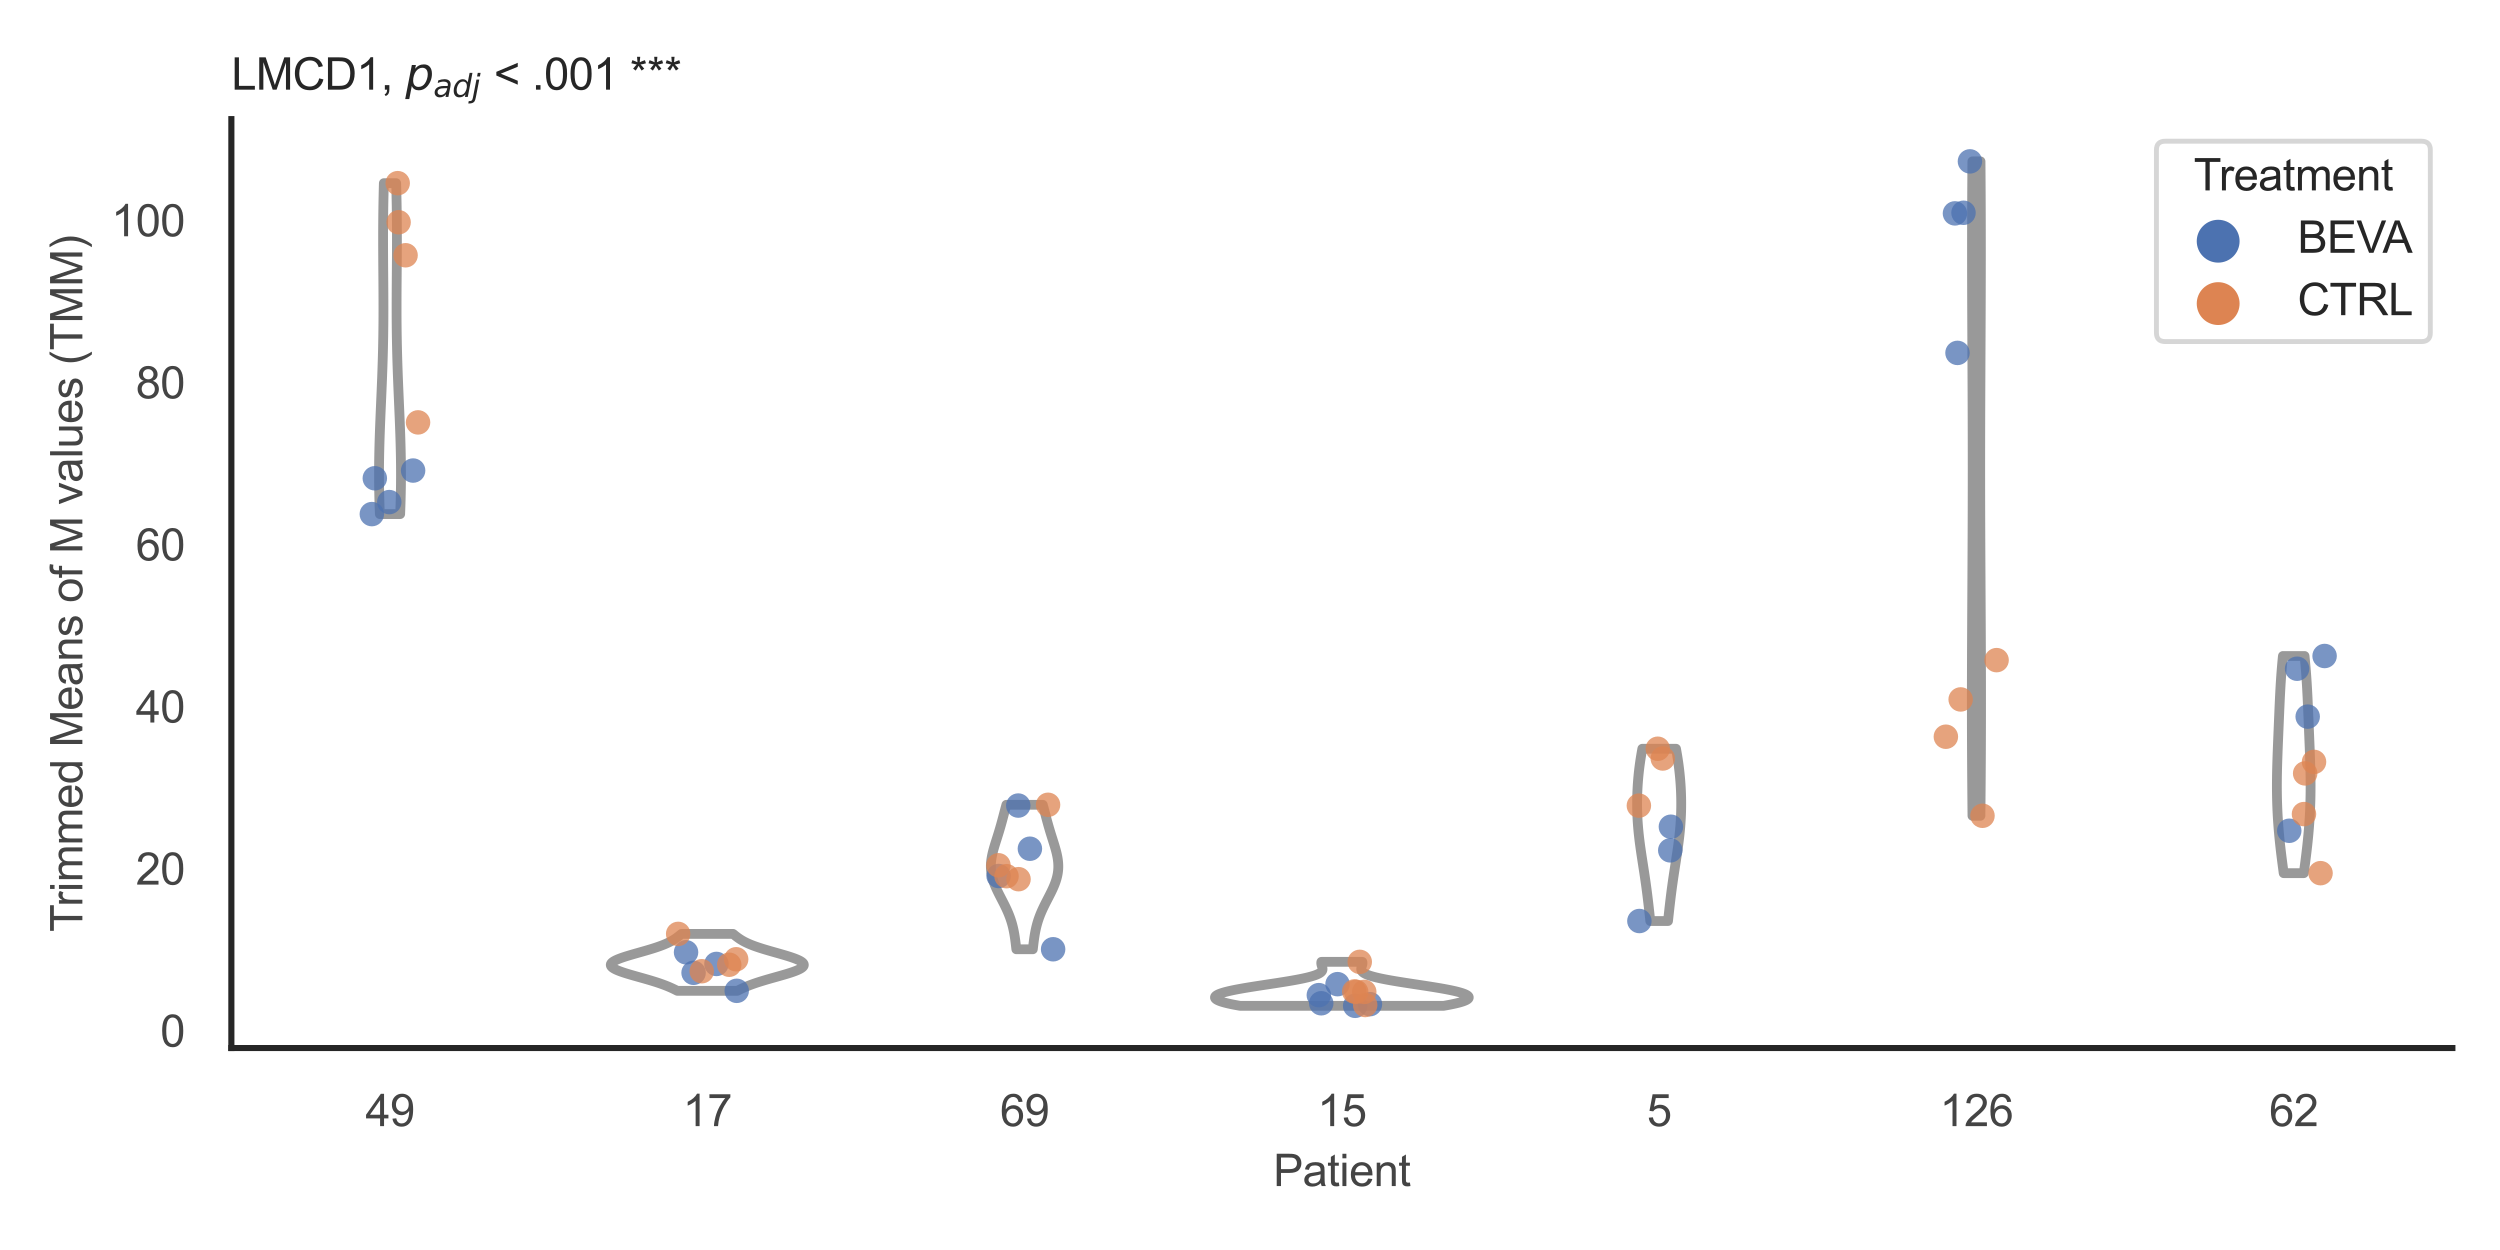 <?xml version="1.0" encoding="utf-8" standalone="no"?>
<!DOCTYPE svg PUBLIC "-//W3C//DTD SVG 1.1//EN"
  "http://www.w3.org/Graphics/SVG/1.1/DTD/svg11.dtd">
<svg xmlns:xlink="http://www.w3.org/1999/xlink" width="510.236pt" height="255.118pt" viewBox="0 0 510.236 255.118" xmlns="http://www.w3.org/2000/svg" version="1.1">
 <defs>
  <style type="text/css">*{stroke-linejoin: round; stroke-linecap: butt}</style>
 </defs>
 <g id="figure_1">
  <g id="patch_1">
   <path d="M 0 255.118 
L 510.236 255.118 
L 510.236 0 
L 0 0 
z
" style="fill: #ffffff"/>
  </g>
  <g id="axes_1">
   <g id="patch_2">
    <path d="M 47.22 213.898 
L 500.516 213.898 
L 500.516 24.32 
L 47.22 24.32 
z
" style="fill: #ffffff"/>
   </g>
   <g id="matplotlib.axis_1">
    <g id="xtick_1">
     <g id="text_1">
      <!-- 49 -->
      <g style="fill: #444444" transform="translate(74.593 229.84)scale(0.09 -0.09)">
       <defs>
        <path id="ArialMT-34" d="M 2069 0 
L 2069 1097 
L 81 1097 
L 81 1613 
L 2172 4581 
L 2631 4581 
L 2631 1613 
L 3250 1613 
L 3250 1097 
L 2631 1097 
L 2631 0 
L 2069 0 
z
M 2069 1613 
L 2069 3678 
L 634 1613 
L 2069 1613 
z
" transform="scale(0.016)"/>
        <path id="ArialMT-39" d="M 350 1059 
L 891 1109 
Q 959 728 1153 556 
Q 1347 384 1650 384 
Q 1909 384 2104 503 
Q 2300 622 2425 820 
Q 2550 1019 2634 1356 
Q 2719 1694 2719 2044 
Q 2719 2081 2716 2156 
Q 2547 1888 2255 1720 
Q 1963 1553 1622 1553 
Q 1053 1553 659 1965 
Q 266 2378 266 3053 
Q 266 3750 677 4175 
Q 1088 4600 1706 4600 
Q 2153 4600 2523 4359 
Q 2894 4119 3086 3673 
Q 3278 3228 3278 2384 
Q 3278 1506 3087 986 
Q 2897 466 2520 194 
Q 2144 -78 1638 -78 
Q 1100 -78 759 220 
Q 419 519 350 1059 
z
M 2653 3081 
Q 2653 3566 2395 3850 
Q 2138 4134 1775 4134 
Q 1400 4134 1122 3828 
Q 844 3522 844 3034 
Q 844 2597 1108 2323 
Q 1372 2050 1759 2050 
Q 2150 2050 2401 2323 
Q 2653 2597 2653 3081 
z
" transform="scale(0.016)"/>
       </defs>
       <use xlink:href="#ArialMT-34"/>
       <use xlink:href="#ArialMT-39" x="55.615"/>
      </g>
     </g>
    </g>
    <g id="xtick_2">
     <g id="text_2">
      <!-- 17 -->
      <g style="fill: #444444" transform="translate(139.35 229.84)scale(0.09 -0.09)">
       <defs>
        <path id="ArialMT-31" d="M 2384 0 
L 1822 0 
L 1822 3584 
Q 1619 3391 1289 3197 
Q 959 3003 697 2906 
L 697 3450 
Q 1169 3672 1522 3987 
Q 1875 4303 2022 4600 
L 2384 4600 
L 2384 0 
z
" transform="scale(0.016)"/>
        <path id="ArialMT-37" d="M 303 3981 
L 303 4522 
L 3269 4522 
L 3269 4084 
Q 2831 3619 2401 2847 
Q 1972 2075 1738 1259 
Q 1569 684 1522 0 
L 944 0 
Q 953 541 1156 1306 
Q 1359 2072 1739 2783 
Q 2119 3494 2547 3981 
L 303 3981 
z
" transform="scale(0.016)"/>
       </defs>
       <use xlink:href="#ArialMT-31"/>
       <use xlink:href="#ArialMT-37" x="55.615"/>
      </g>
     </g>
    </g>
    <g id="xtick_3">
     <g id="text_3">
      <!-- 69 -->
      <g style="fill: #444444" transform="translate(204.107 229.84)scale(0.09 -0.09)">
       <defs>
        <path id="ArialMT-36" d="M 3184 3459 
L 2625 3416 
Q 2550 3747 2413 3897 
Q 2184 4138 1850 4138 
Q 1581 4138 1378 3988 
Q 1113 3794 959 3422 
Q 806 3050 800 2363 
Q 1003 2672 1297 2822 
Q 1591 2972 1913 2972 
Q 2475 2972 2870 2558 
Q 3266 2144 3266 1488 
Q 3266 1056 3080 686 
Q 2894 316 2569 119 
Q 2244 -78 1831 -78 
Q 1128 -78 684 439 
Q 241 956 241 2144 
Q 241 3472 731 4075 
Q 1159 4600 1884 4600 
Q 2425 4600 2770 4297 
Q 3116 3994 3184 3459 
z
M 888 1484 
Q 888 1194 1011 928 
Q 1134 663 1356 523 
Q 1578 384 1822 384 
Q 2178 384 2434 671 
Q 2691 959 2691 1453 
Q 2691 1928 2437 2201 
Q 2184 2475 1800 2475 
Q 1419 2475 1153 2201 
Q 888 1928 888 1484 
z
" transform="scale(0.016)"/>
       </defs>
       <use xlink:href="#ArialMT-36"/>
       <use xlink:href="#ArialMT-39" x="55.615"/>
      </g>
     </g>
    </g>
    <g id="xtick_4">
     <g id="text_4">
      <!-- 15 -->
      <g style="fill: #444444" transform="translate(268.863 229.84)scale(0.09 -0.09)">
       <defs>
        <path id="ArialMT-35" d="M 266 1200 
L 856 1250 
Q 922 819 1161 601 
Q 1400 384 1738 384 
Q 2144 384 2425 690 
Q 2706 997 2706 1503 
Q 2706 1984 2436 2262 
Q 2166 2541 1728 2541 
Q 1456 2541 1237 2417 
Q 1019 2294 894 2097 
L 366 2166 
L 809 4519 
L 3088 4519 
L 3088 3981 
L 1259 3981 
L 1013 2750 
Q 1425 3038 1878 3038 
Q 2478 3038 2890 2622 
Q 3303 2206 3303 1553 
Q 3303 931 2941 478 
Q 2500 -78 1738 -78 
Q 1113 -78 717 272 
Q 322 622 266 1200 
z
" transform="scale(0.016)"/>
       </defs>
       <use xlink:href="#ArialMT-31"/>
       <use xlink:href="#ArialMT-35" x="55.615"/>
      </g>
     </g>
    </g>
    <g id="xtick_5">
     <g id="text_5">
      <!-- 5 -->
      <g style="fill: #444444" transform="translate(336.122 229.84)scale(0.09 -0.09)">
       <use xlink:href="#ArialMT-35"/>
      </g>
     </g>
    </g>
    <g id="xtick_6">
     <g id="text_6">
      <!-- 126 -->
      <g style="fill: #444444" transform="translate(395.874 229.84)scale(0.09 -0.09)">
       <defs>
        <path id="ArialMT-32" d="M 3222 541 
L 3222 0 
L 194 0 
Q 188 203 259 391 
Q 375 700 629 1000 
Q 884 1300 1366 1694 
Q 2113 2306 2375 2664 
Q 2638 3022 2638 3341 
Q 2638 3675 2398 3904 
Q 2159 4134 1775 4134 
Q 1369 4134 1125 3890 
Q 881 3647 878 3216 
L 300 3275 
Q 359 3922 746 4261 
Q 1134 4600 1788 4600 
Q 2447 4600 2831 4234 
Q 3216 3869 3216 3328 
Q 3216 3053 3103 2787 
Q 2991 2522 2730 2228 
Q 2469 1934 1863 1422 
Q 1356 997 1212 845 
Q 1069 694 975 541 
L 3222 541 
z
" transform="scale(0.016)"/>
       </defs>
       <use xlink:href="#ArialMT-31"/>
       <use xlink:href="#ArialMT-32" x="55.615"/>
       <use xlink:href="#ArialMT-36" x="111.23"/>
      </g>
     </g>
    </g>
    <g id="xtick_7">
     <g id="text_7">
      <!-- 62 -->
      <g style="fill: #444444" transform="translate(463.133 229.84)scale(0.09 -0.09)">
       <use xlink:href="#ArialMT-36"/>
       <use xlink:href="#ArialMT-32" x="55.615"/>
      </g>
     </g>
    </g>
    <g id="text_8">
     <!-- Patient -->
     <g style="fill: #444444" transform="translate(259.859 242.071)scale(0.09 -0.09)">
      <defs>
       <path id="ArialMT-50" d="M 494 0 
L 494 4581 
L 2222 4581 
Q 2678 4581 2919 4538 
Q 3256 4481 3484 4323 
Q 3713 4166 3852 3881 
Q 3991 3597 3991 3256 
Q 3991 2672 3619 2267 
Q 3247 1863 2275 1863 
L 1100 1863 
L 1100 0 
L 494 0 
z
M 1100 2403 
L 2284 2403 
Q 2872 2403 3119 2622 
Q 3366 2841 3366 3238 
Q 3366 3525 3220 3729 
Q 3075 3934 2838 4000 
Q 2684 4041 2272 4041 
L 1100 4041 
L 1100 2403 
z
" transform="scale(0.016)"/>
       <path id="ArialMT-61" d="M 2588 409 
Q 2275 144 1986 34 
Q 1697 -75 1366 -75 
Q 819 -75 525 192 
Q 231 459 231 875 
Q 231 1119 342 1320 
Q 453 1522 633 1644 
Q 813 1766 1038 1828 
Q 1203 1872 1538 1913 
Q 2219 1994 2541 2106 
Q 2544 2222 2544 2253 
Q 2544 2597 2384 2738 
Q 2169 2928 1744 2928 
Q 1347 2928 1158 2789 
Q 969 2650 878 2297 
L 328 2372 
Q 403 2725 575 2942 
Q 747 3159 1072 3276 
Q 1397 3394 1825 3394 
Q 2250 3394 2515 3294 
Q 2781 3194 2906 3042 
Q 3031 2891 3081 2659 
Q 3109 2516 3109 2141 
L 3109 1391 
Q 3109 606 3145 398 
Q 3181 191 3288 0 
L 2700 0 
Q 2613 175 2588 409 
z
M 2541 1666 
Q 2234 1541 1622 1453 
Q 1275 1403 1131 1340 
Q 988 1278 909 1158 
Q 831 1038 831 891 
Q 831 666 1001 516 
Q 1172 366 1500 366 
Q 1825 366 2078 508 
Q 2331 650 2450 897 
Q 2541 1088 2541 1459 
L 2541 1666 
z
" transform="scale(0.016)"/>
       <path id="ArialMT-74" d="M 1650 503 
L 1731 6 
Q 1494 -44 1306 -44 
Q 1000 -44 831 53 
Q 663 150 594 308 
Q 525 466 525 972 
L 525 2881 
L 113 2881 
L 113 3319 
L 525 3319 
L 525 4141 
L 1084 4478 
L 1084 3319 
L 1650 3319 
L 1650 2881 
L 1084 2881 
L 1084 941 
Q 1084 700 1114 631 
Q 1144 563 1211 522 
Q 1278 481 1403 481 
Q 1497 481 1650 503 
z
" transform="scale(0.016)"/>
       <path id="ArialMT-69" d="M 425 3934 
L 425 4581 
L 988 4581 
L 988 3934 
L 425 3934 
z
M 425 0 
L 425 3319 
L 988 3319 
L 988 0 
L 425 0 
z
" transform="scale(0.016)"/>
       <path id="ArialMT-65" d="M 2694 1069 
L 3275 997 
Q 3138 488 2766 206 
Q 2394 -75 1816 -75 
Q 1088 -75 661 373 
Q 234 822 234 1631 
Q 234 2469 665 2931 
Q 1097 3394 1784 3394 
Q 2450 3394 2872 2941 
Q 3294 2488 3294 1666 
Q 3294 1616 3291 1516 
L 816 1516 
Q 847 969 1125 678 
Q 1403 388 1819 388 
Q 2128 388 2347 550 
Q 2566 713 2694 1069 
z
M 847 1978 
L 2700 1978 
Q 2663 2397 2488 2606 
Q 2219 2931 1791 2931 
Q 1403 2931 1139 2672 
Q 875 2413 847 1978 
z
" transform="scale(0.016)"/>
       <path id="ArialMT-6e" d="M 422 0 
L 422 3319 
L 928 3319 
L 928 2847 
Q 1294 3394 1984 3394 
Q 2284 3394 2536 3286 
Q 2788 3178 2913 3003 
Q 3038 2828 3088 2588 
Q 3119 2431 3119 2041 
L 3119 0 
L 2556 0 
L 2556 2019 
Q 2556 2363 2490 2533 
Q 2425 2703 2258 2804 
Q 2091 2906 1866 2906 
Q 1506 2906 1245 2678 
Q 984 2450 984 1813 
L 984 0 
L 422 0 
z
" transform="scale(0.016)"/>
      </defs>
      <use xlink:href="#ArialMT-50"/>
      <use xlink:href="#ArialMT-61" x="66.699"/>
      <use xlink:href="#ArialMT-74" x="122.314"/>
      <use xlink:href="#ArialMT-69" x="150.098"/>
      <use xlink:href="#ArialMT-65" x="172.314"/>
      <use xlink:href="#ArialMT-6e" x="227.93"/>
      <use xlink:href="#ArialMT-74" x="283.545"/>
     </g>
    </g>
   </g>
   <g id="matplotlib.axis_2">
    <g id="ytick_1">
     <g id="text_9">
      <!-- 0 -->
      <g style="fill: #444444" transform="translate(32.715 213.622)scale(0.09 -0.09)">
       <defs>
        <path id="ArialMT-30" d="M 266 2259 
Q 266 3072 433 3567 
Q 600 4063 929 4331 
Q 1259 4600 1759 4600 
Q 2128 4600 2406 4451 
Q 2684 4303 2865 4023 
Q 3047 3744 3150 3342 
Q 3253 2941 3253 2259 
Q 3253 1453 3087 958 
Q 2922 463 2592 192 
Q 2263 -78 1759 -78 
Q 1097 -78 719 397 
Q 266 969 266 2259 
z
M 844 2259 
Q 844 1131 1108 757 
Q 1372 384 1759 384 
Q 2147 384 2411 759 
Q 2675 1134 2675 2259 
Q 2675 3391 2411 3762 
Q 2147 4134 1753 4134 
Q 1366 4134 1134 3806 
Q 844 3388 844 2259 
z
" transform="scale(0.016)"/>
       </defs>
       <use xlink:href="#ArialMT-30"/>
      </g>
     </g>
    </g>
    <g id="ytick_2">
     <g id="text_10">
      <!-- 20 -->
      <g style="fill: #444444" transform="translate(27.71 180.543)scale(0.09 -0.09)">
       <use xlink:href="#ArialMT-32"/>
       <use xlink:href="#ArialMT-30" x="55.615"/>
      </g>
     </g>
    </g>
    <g id="ytick_3">
     <g id="text_11">
      <!-- 40 -->
      <g style="fill: #444444" transform="translate(27.71 147.463)scale(0.09 -0.09)">
       <use xlink:href="#ArialMT-34"/>
       <use xlink:href="#ArialMT-30" x="55.615"/>
      </g>
     </g>
    </g>
    <g id="ytick_4">
     <g id="text_12">
      <!-- 60 -->
      <g style="fill: #444444" transform="translate(27.71 114.384)scale(0.09 -0.09)">
       <use xlink:href="#ArialMT-36"/>
       <use xlink:href="#ArialMT-30" x="55.615"/>
      </g>
     </g>
    </g>
    <g id="ytick_5">
     <g id="text_13">
      <!-- 80 -->
      <g style="fill: #444444" transform="translate(27.71 81.304)scale(0.09 -0.09)">
       <defs>
        <path id="ArialMT-38" d="M 1131 2484 
Q 781 2613 612 2850 
Q 444 3088 444 3419 
Q 444 3919 803 4259 
Q 1163 4600 1759 4600 
Q 2359 4600 2725 4251 
Q 3091 3903 3091 3403 
Q 3091 3084 2923 2848 
Q 2756 2613 2416 2484 
Q 2838 2347 3058 2040 
Q 3278 1734 3278 1309 
Q 3278 722 2862 322 
Q 2447 -78 1769 -78 
Q 1091 -78 675 323 
Q 259 725 259 1325 
Q 259 1772 486 2073 
Q 713 2375 1131 2484 
z
M 1019 3438 
Q 1019 3113 1228 2906 
Q 1438 2700 1772 2700 
Q 2097 2700 2305 2904 
Q 2513 3109 2513 3406 
Q 2513 3716 2298 3927 
Q 2084 4138 1766 4138 
Q 1444 4138 1231 3931 
Q 1019 3725 1019 3438 
z
M 838 1322 
Q 838 1081 952 856 
Q 1066 631 1291 507 
Q 1516 384 1775 384 
Q 2178 384 2440 643 
Q 2703 903 2703 1303 
Q 2703 1709 2433 1975 
Q 2163 2241 1756 2241 
Q 1359 2241 1098 1978 
Q 838 1716 838 1322 
z
" transform="scale(0.016)"/>
       </defs>
       <use xlink:href="#ArialMT-38"/>
       <use xlink:href="#ArialMT-30" x="55.615"/>
      </g>
     </g>
    </g>
    <g id="ytick_6">
     <g id="text_14">
      <!-- 100 -->
      <g style="fill: #444444" transform="translate(22.705 48.225)scale(0.09 -0.09)">
       <use xlink:href="#ArialMT-31"/>
       <use xlink:href="#ArialMT-30" x="55.615"/>
       <use xlink:href="#ArialMT-30" x="111.23"/>
      </g>
     </g>
    </g>
    <g id="text_15">
     <!-- Trimmed Means of M values (TMM) -->
     <g style="fill: #444444" transform="translate(16.811 190.195)rotate(-90)scale(0.09 -0.09)">
      <defs>
       <path id="ArialMT-54" d="M 1659 0 
L 1659 4041 
L 150 4041 
L 150 4581 
L 3781 4581 
L 3781 4041 
L 2266 4041 
L 2266 0 
L 1659 0 
z
" transform="scale(0.016)"/>
       <path id="ArialMT-72" d="M 416 0 
L 416 3319 
L 922 3319 
L 922 2816 
Q 1116 3169 1280 3281 
Q 1444 3394 1641 3394 
Q 1925 3394 2219 3213 
L 2025 2691 
Q 1819 2813 1613 2813 
Q 1428 2813 1281 2702 
Q 1134 2591 1072 2394 
Q 978 2094 978 1738 
L 978 0 
L 416 0 
z
" transform="scale(0.016)"/>
       <path id="ArialMT-6d" d="M 422 0 
L 422 3319 
L 925 3319 
L 925 2853 
Q 1081 3097 1340 3245 
Q 1600 3394 1931 3394 
Q 2300 3394 2536 3241 
Q 2772 3088 2869 2813 
Q 3263 3394 3894 3394 
Q 4388 3394 4653 3120 
Q 4919 2847 4919 2278 
L 4919 0 
L 4359 0 
L 4359 2091 
Q 4359 2428 4304 2576 
Q 4250 2725 4106 2815 
Q 3963 2906 3769 2906 
Q 3419 2906 3187 2673 
Q 2956 2441 2956 1928 
L 2956 0 
L 2394 0 
L 2394 2156 
Q 2394 2531 2256 2718 
Q 2119 2906 1806 2906 
Q 1569 2906 1367 2781 
Q 1166 2656 1075 2415 
Q 984 2175 984 1722 
L 984 0 
L 422 0 
z
" transform="scale(0.016)"/>
       <path id="ArialMT-64" d="M 2575 0 
L 2575 419 
Q 2259 -75 1647 -75 
Q 1250 -75 917 144 
Q 584 363 401 755 
Q 219 1147 219 1656 
Q 219 2153 384 2558 
Q 550 2963 881 3178 
Q 1213 3394 1622 3394 
Q 1922 3394 2156 3267 
Q 2391 3141 2538 2938 
L 2538 4581 
L 3097 4581 
L 3097 0 
L 2575 0 
z
M 797 1656 
Q 797 1019 1065 703 
Q 1334 388 1700 388 
Q 2069 388 2326 689 
Q 2584 991 2584 1609 
Q 2584 2291 2321 2609 
Q 2059 2928 1675 2928 
Q 1300 2928 1048 2622 
Q 797 2316 797 1656 
z
" transform="scale(0.016)"/>
       <path id="ArialMT-20" transform="scale(0.016)"/>
       <path id="ArialMT-4d" d="M 475 0 
L 475 4581 
L 1388 4581 
L 2472 1338 
Q 2622 884 2691 659 
Q 2769 909 2934 1394 
L 4031 4581 
L 4847 4581 
L 4847 0 
L 4263 0 
L 4263 3834 
L 2931 0 
L 2384 0 
L 1059 3900 
L 1059 0 
L 475 0 
z
" transform="scale(0.016)"/>
       <path id="ArialMT-73" d="M 197 991 
L 753 1078 
Q 800 744 1014 566 
Q 1228 388 1613 388 
Q 2000 388 2187 545 
Q 2375 703 2375 916 
Q 2375 1106 2209 1216 
Q 2094 1291 1634 1406 
Q 1016 1563 777 1677 
Q 538 1791 414 1992 
Q 291 2194 291 2438 
Q 291 2659 392 2848 
Q 494 3038 669 3163 
Q 800 3259 1026 3326 
Q 1253 3394 1513 3394 
Q 1903 3394 2198 3281 
Q 2494 3169 2634 2976 
Q 2775 2784 2828 2463 
L 2278 2388 
Q 2241 2644 2061 2787 
Q 1881 2931 1553 2931 
Q 1166 2931 1000 2803 
Q 834 2675 834 2503 
Q 834 2394 903 2306 
Q 972 2216 1119 2156 
Q 1203 2125 1616 2013 
Q 2213 1853 2448 1751 
Q 2684 1650 2818 1456 
Q 2953 1263 2953 975 
Q 2953 694 2789 445 
Q 2625 197 2315 61 
Q 2006 -75 1616 -75 
Q 969 -75 630 194 
Q 291 463 197 991 
z
" transform="scale(0.016)"/>
       <path id="ArialMT-6f" d="M 213 1659 
Q 213 2581 725 3025 
Q 1153 3394 1769 3394 
Q 2453 3394 2887 2945 
Q 3322 2497 3322 1706 
Q 3322 1066 3130 698 
Q 2938 331 2570 128 
Q 2203 -75 1769 -75 
Q 1072 -75 642 372 
Q 213 819 213 1659 
z
M 791 1659 
Q 791 1022 1069 705 
Q 1347 388 1769 388 
Q 2188 388 2466 706 
Q 2744 1025 2744 1678 
Q 2744 2294 2464 2611 
Q 2184 2928 1769 2928 
Q 1347 2928 1069 2612 
Q 791 2297 791 1659 
z
" transform="scale(0.016)"/>
       <path id="ArialMT-66" d="M 556 0 
L 556 2881 
L 59 2881 
L 59 3319 
L 556 3319 
L 556 3672 
Q 556 4006 616 4169 
Q 697 4388 901 4523 
Q 1106 4659 1475 4659 
Q 1713 4659 2000 4603 
L 1916 4113 
Q 1741 4144 1584 4144 
Q 1328 4144 1222 4034 
Q 1116 3925 1116 3625 
L 1116 3319 
L 1763 3319 
L 1763 2881 
L 1116 2881 
L 1116 0 
L 556 0 
z
" transform="scale(0.016)"/>
       <path id="ArialMT-76" d="M 1344 0 
L 81 3319 
L 675 3319 
L 1388 1331 
Q 1503 1009 1600 663 
Q 1675 925 1809 1294 
L 2547 3319 
L 3125 3319 
L 1869 0 
L 1344 0 
z
" transform="scale(0.016)"/>
       <path id="ArialMT-6c" d="M 409 0 
L 409 4581 
L 972 4581 
L 972 0 
L 409 0 
z
" transform="scale(0.016)"/>
       <path id="ArialMT-75" d="M 2597 0 
L 2597 488 
Q 2209 -75 1544 -75 
Q 1250 -75 995 37 
Q 741 150 617 320 
Q 494 491 444 738 
Q 409 903 409 1263 
L 409 3319 
L 972 3319 
L 972 1478 
Q 972 1038 1006 884 
Q 1059 663 1231 536 
Q 1403 409 1656 409 
Q 1909 409 2131 539 
Q 2353 669 2445 892 
Q 2538 1116 2538 1541 
L 2538 3319 
L 3100 3319 
L 3100 0 
L 2597 0 
z
" transform="scale(0.016)"/>
       <path id="ArialMT-28" d="M 1497 -1347 
Q 1031 -759 709 28 
Q 388 816 388 1659 
Q 388 2403 628 3084 
Q 909 3875 1497 4659 
L 1900 4659 
Q 1522 4009 1400 3731 
Q 1209 3300 1100 2831 
Q 966 2247 966 1656 
Q 966 153 1900 -1347 
L 1497 -1347 
z
" transform="scale(0.016)"/>
       <path id="ArialMT-29" d="M 791 -1347 
L 388 -1347 
Q 1322 153 1322 1656 
Q 1322 2244 1188 2822 
Q 1081 3291 891 3722 
Q 769 4003 388 4659 
L 791 4659 
Q 1378 3875 1659 3084 
Q 1900 2403 1900 1659 
Q 1900 816 1576 28 
Q 1253 -759 791 -1347 
z
" transform="scale(0.016)"/>
      </defs>
      <use xlink:href="#ArialMT-54"/>
      <use xlink:href="#ArialMT-72" x="57.334"/>
      <use xlink:href="#ArialMT-69" x="90.635"/>
      <use xlink:href="#ArialMT-6d" x="112.852"/>
      <use xlink:href="#ArialMT-6d" x="196.152"/>
      <use xlink:href="#ArialMT-65" x="279.453"/>
      <use xlink:href="#ArialMT-64" x="335.068"/>
      <use xlink:href="#ArialMT-20" x="390.684"/>
      <use xlink:href="#ArialMT-4d" x="418.467"/>
      <use xlink:href="#ArialMT-65" x="501.768"/>
      <use xlink:href="#ArialMT-61" x="557.383"/>
      <use xlink:href="#ArialMT-6e" x="612.998"/>
      <use xlink:href="#ArialMT-73" x="668.613"/>
      <use xlink:href="#ArialMT-20" x="718.613"/>
      <use xlink:href="#ArialMT-6f" x="746.396"/>
      <use xlink:href="#ArialMT-66" x="802.012"/>
      <use xlink:href="#ArialMT-20" x="829.795"/>
      <use xlink:href="#ArialMT-4d" x="857.578"/>
      <use xlink:href="#ArialMT-20" x="940.879"/>
      <use xlink:href="#ArialMT-76" x="968.662"/>
      <use xlink:href="#ArialMT-61" x="1018.662"/>
      <use xlink:href="#ArialMT-6c" x="1074.277"/>
      <use xlink:href="#ArialMT-75" x="1096.494"/>
      <use xlink:href="#ArialMT-65" x="1152.109"/>
      <use xlink:href="#ArialMT-73" x="1207.725"/>
      <use xlink:href="#ArialMT-20" x="1257.725"/>
      <use xlink:href="#ArialMT-28" x="1285.508"/>
      <use xlink:href="#ArialMT-54" x="1318.809"/>
      <use xlink:href="#ArialMT-4d" x="1379.893"/>
      <use xlink:href="#ArialMT-4d" x="1463.193"/>
      <use xlink:href="#ArialMT-29" x="1546.494"/>
     </g>
    </g>
   </g>
   <g id="PolyCollection_1">
    <defs>
     <path id="m4c579165f3" d="M 81.671 -150.194 
L 77.525 -150.194 
L 77.499 -150.876 
L 77.474 -151.558 
L 77.452 -152.24 
L 77.432 -152.923 
L 77.414 -153.605 
L 77.399 -154.287 
L 77.386 -154.969 
L 77.375 -155.652 
L 77.367 -156.334 
L 77.361 -157.016 
L 77.358 -157.698 
L 77.357 -158.381 
L 77.358 -159.063 
L 77.362 -159.745 
L 77.368 -160.427 
L 77.376 -161.109 
L 77.387 -161.792 
L 77.399 -162.474 
L 77.414 -163.156 
L 77.43 -163.838 
L 77.448 -164.521 
L 77.468 -165.203 
L 77.489 -165.885 
L 77.512 -166.567 
L 77.536 -167.249 
L 77.561 -167.932 
L 77.588 -168.614 
L 77.615 -169.296 
L 77.643 -169.978 
L 77.671 -170.661 
L 77.7 -171.343 
L 77.73 -172.025 
L 77.759 -172.707 
L 77.789 -173.389 
L 77.818 -174.072 
L 77.848 -174.754 
L 77.877 -175.436 
L 77.905 -176.118 
L 77.933 -176.801 
L 77.96 -177.483 
L 77.987 -178.165 
L 78.012 -178.847 
L 78.037 -179.529 
L 78.06 -180.212 
L 78.082 -180.894 
L 78.104 -181.576 
L 78.123 -182.258 
L 78.142 -182.941 
L 78.159 -183.623 
L 78.175 -184.305 
L 78.189 -184.987 
L 78.202 -185.67 
L 78.214 -186.352 
L 78.224 -187.034 
L 78.232 -187.716 
L 78.24 -188.398 
L 78.246 -189.081 
L 78.251 -189.763 
L 78.254 -190.445 
L 78.257 -191.127 
L 78.258 -191.81 
L 78.258 -192.492 
L 78.257 -193.174 
L 78.256 -193.856 
L 78.253 -194.538 
L 78.25 -195.221 
L 78.246 -195.903 
L 78.242 -196.585 
L 78.238 -197.267 
L 78.233 -197.95 
L 78.228 -198.632 
L 78.222 -199.314 
L 78.217 -199.996 
L 78.212 -200.678 
L 78.207 -201.361 
L 78.203 -202.043 
L 78.199 -202.725 
L 78.195 -203.407 
L 78.192 -204.09 
L 78.19 -204.772 
L 78.188 -205.454 
L 78.187 -206.136 
L 78.187 -206.819 
L 78.188 -207.501 
L 78.19 -208.183 
L 78.193 -208.865 
L 78.198 -209.547 
L 78.203 -210.23 
L 78.21 -210.912 
L 78.217 -211.594 
L 78.226 -212.276 
L 78.237 -212.959 
L 78.248 -213.641 
L 78.261 -214.323 
L 78.275 -215.005 
L 78.29 -215.687 
L 78.306 -216.37 
L 78.323 -217.052 
L 78.342 -217.734 
L 80.855 -217.734 
L 80.855 -217.734 
L 80.873 -217.052 
L 80.891 -216.37 
L 80.907 -215.687 
L 80.922 -215.005 
L 80.936 -214.323 
L 80.949 -213.641 
L 80.96 -212.959 
L 80.97 -212.276 
L 80.979 -211.594 
L 80.987 -210.912 
L 80.993 -210.23 
L 80.999 -209.547 
L 81.003 -208.865 
L 81.006 -208.183 
L 81.008 -207.501 
L 81.009 -206.819 
L 81.009 -206.136 
L 81.009 -205.454 
L 81.007 -204.772 
L 81.005 -204.09 
L 81.002 -203.407 
L 80.998 -202.725 
L 80.994 -202.043 
L 80.989 -201.361 
L 80.984 -200.678 
L 80.979 -199.996 
L 80.974 -199.314 
L 80.969 -198.632 
L 80.964 -197.95 
L 80.959 -197.267 
L 80.954 -196.585 
L 80.95 -195.903 
L 80.946 -195.221 
L 80.943 -194.538 
L 80.941 -193.856 
L 80.939 -193.174 
L 80.939 -192.492 
L 80.939 -191.81 
L 80.94 -191.127 
L 80.942 -190.445 
L 80.946 -189.763 
L 80.951 -189.081 
L 80.957 -188.398 
L 80.964 -187.716 
L 80.973 -187.034 
L 80.983 -186.352 
L 80.995 -185.67 
L 81.007 -184.987 
L 81.022 -184.305 
L 81.038 -183.623 
L 81.055 -182.941 
L 81.073 -182.258 
L 81.093 -181.576 
L 81.114 -180.894 
L 81.136 -180.212 
L 81.16 -179.529 
L 81.184 -178.847 
L 81.21 -178.165 
L 81.236 -177.483 
L 81.264 -176.801 
L 81.292 -176.118 
L 81.32 -175.436 
L 81.349 -174.754 
L 81.378 -174.072 
L 81.408 -173.389 
L 81.437 -172.707 
L 81.467 -172.025 
L 81.496 -171.343 
L 81.525 -170.661 
L 81.554 -169.978 
L 81.582 -169.296 
L 81.609 -168.614 
L 81.635 -167.932 
L 81.66 -167.249 
L 81.685 -166.567 
L 81.707 -165.885 
L 81.729 -165.203 
L 81.748 -164.521 
L 81.766 -163.838 
L 81.783 -163.156 
L 81.797 -162.474 
L 81.81 -161.792 
L 81.82 -161.109 
L 81.828 -160.427 
L 81.834 -159.745 
L 81.838 -159.063 
L 81.84 -158.381 
L 81.839 -157.698 
L 81.835 -157.016 
L 81.83 -156.334 
L 81.822 -155.652 
L 81.811 -154.969 
L 81.798 -154.287 
L 81.783 -153.605 
L 81.765 -152.923 
L 81.745 -152.24 
L 81.723 -151.558 
L 81.698 -150.876 
L 81.671 -150.194 
z
" style="stroke: #999999; stroke-width: 2"/>
    </defs>
    <g clip-path="url(#p1d61ba1111)">
     <use xlink:href="#m4c579165f3" x="0" y="255.118" style="fill: #ffffff; stroke: #999999; stroke-width: 2"/>
    </g>
   </g>
   <g id="PolyCollection_2">
    <defs>
     <path id="mce9b3da0d1" d="M 150.482 -52.897 
L 138.228 -52.897 
L 138.002 -53.015 
L 137.77 -53.132 
L 137.532 -53.249 
L 137.285 -53.367 
L 137.031 -53.484 
L 136.767 -53.601 
L 136.495 -53.719 
L 136.212 -53.836 
L 135.92 -53.953 
L 135.616 -54.071 
L 135.302 -54.188 
L 134.977 -54.305 
L 134.641 -54.423 
L 134.293 -54.54 
L 133.936 -54.658 
L 133.567 -54.775 
L 133.189 -54.892 
L 132.802 -55.01 
L 132.407 -55.127 
L 132.005 -55.244 
L 131.596 -55.362 
L 131.183 -55.479 
L 130.768 -55.596 
L 130.35 -55.714 
L 129.933 -55.831 
L 129.518 -55.948 
L 129.107 -56.066 
L 128.703 -56.183 
L 128.307 -56.3 
L 127.92 -56.418 
L 127.547 -56.535 
L 127.188 -56.652 
L 126.845 -56.77 
L 126.522 -56.887 
L 126.218 -57.004 
L 125.938 -57.122 
L 125.681 -57.239 
L 125.45 -57.356 
L 125.246 -57.474 
L 125.071 -57.591 
L 124.925 -57.708 
L 124.81 -57.826 
L 124.726 -57.943 
L 124.674 -58.06 
L 124.653 -58.178 
L 124.665 -58.295 
L 124.709 -58.412 
L 124.785 -58.53 
L 124.891 -58.647 
L 125.028 -58.765 
L 125.195 -58.882 
L 125.39 -58.999 
L 125.613 -59.117 
L 125.861 -59.234 
L 126.133 -59.351 
L 126.428 -59.469 
L 126.744 -59.586 
L 127.079 -59.703 
L 127.43 -59.821 
L 127.797 -59.938 
L 128.177 -60.055 
L 128.567 -60.173 
L 128.967 -60.29 
L 129.373 -60.407 
L 129.783 -60.525 
L 130.197 -60.642 
L 130.611 -60.759 
L 131.024 -60.877 
L 131.434 -60.994 
L 131.84 -61.111 
L 132.24 -61.229 
L 132.632 -61.346 
L 133.016 -61.463 
L 133.39 -61.581 
L 133.754 -61.698 
L 134.105 -61.815 
L 134.444 -61.933 
L 134.771 -62.05 
L 135.084 -62.167 
L 135.384 -62.285 
L 135.671 -62.402 
L 135.944 -62.519 
L 136.204 -62.637 
L 136.452 -62.754 
L 136.686 -62.872 
L 136.909 -62.989 
L 137.121 -63.106 
L 137.323 -63.224 
L 137.515 -63.341 
L 137.698 -63.458 
L 137.873 -63.576 
L 138.041 -63.693 
L 138.203 -63.81 
L 138.359 -63.928 
L 138.512 -64.045 
L 138.66 -64.162 
L 138.806 -64.28 
L 138.95 -64.397 
L 139.093 -64.514 
L 149.617 -64.514 
L 149.617 -64.514 
L 149.76 -64.397 
L 149.904 -64.28 
L 150.049 -64.162 
L 150.198 -64.045 
L 150.35 -63.928 
L 150.507 -63.81 
L 150.669 -63.693 
L 150.837 -63.576 
L 151.012 -63.458 
L 151.195 -63.341 
L 151.387 -63.224 
L 151.588 -63.106 
L 151.8 -62.989 
L 152.023 -62.872 
L 152.258 -62.754 
L 152.506 -62.637 
L 152.766 -62.519 
L 153.039 -62.402 
L 153.325 -62.285 
L 153.625 -62.167 
L 153.939 -62.05 
L 154.265 -61.933 
L 154.605 -61.815 
L 154.956 -61.698 
L 155.32 -61.581 
L 155.694 -61.463 
L 156.077 -61.346 
L 156.47 -61.229 
L 156.87 -61.111 
L 157.276 -60.994 
L 157.686 -60.877 
L 158.099 -60.759 
L 158.513 -60.642 
L 158.927 -60.525 
L 159.337 -60.407 
L 159.743 -60.29 
L 160.143 -60.173 
L 160.533 -60.055 
L 160.913 -59.938 
L 161.279 -59.821 
L 161.631 -59.703 
L 161.966 -59.586 
L 162.282 -59.469 
L 162.577 -59.351 
L 162.849 -59.234 
L 163.097 -59.117 
L 163.32 -58.999 
L 163.515 -58.882 
L 163.681 -58.765 
L 163.819 -58.647 
L 163.925 -58.53 
L 164.001 -58.412 
L 164.045 -58.295 
L 164.056 -58.178 
L 164.036 -58.06 
L 163.984 -57.943 
L 163.9 -57.826 
L 163.784 -57.708 
L 163.639 -57.591 
L 163.464 -57.474 
L 163.26 -57.356 
L 163.029 -57.239 
L 162.772 -57.122 
L 162.491 -57.004 
L 162.188 -56.887 
L 161.864 -56.77 
L 161.522 -56.652 
L 161.163 -56.535 
L 160.789 -56.418 
L 160.403 -56.3 
L 160.007 -56.183 
L 159.602 -56.066 
L 159.192 -55.948 
L 158.777 -55.831 
L 158.36 -55.714 
L 157.942 -55.596 
L 157.526 -55.479 
L 157.114 -55.362 
L 156.705 -55.244 
L 156.303 -55.127 
L 155.908 -55.01 
L 155.521 -54.892 
L 155.143 -54.775 
L 154.774 -54.658 
L 154.416 -54.54 
L 154.069 -54.423 
L 153.733 -54.305 
L 153.408 -54.188 
L 153.093 -54.071 
L 152.79 -53.953 
L 152.498 -53.836 
L 152.215 -53.719 
L 151.942 -53.601 
L 151.679 -53.484 
L 151.425 -53.367 
L 151.178 -53.249 
L 150.939 -53.132 
L 150.708 -53.015 
L 150.482 -52.897 
z
" style="stroke: #999999; stroke-width: 2"/>
    </defs>
    <g clip-path="url(#p1d61ba1111)">
     <use xlink:href="#mce9b3da0d1" x="0" y="255.118" style="fill: #ffffff; stroke: #999999; stroke-width: 2"/>
    </g>
   </g>
   <g id="PolyCollection_3">
    <defs>
     <path id="mba3dd3750c" d="M 210.793 -61.378 
L 207.43 -61.378 
L 207.396 -61.676 
L 207.361 -61.974 
L 207.326 -62.272 
L 207.291 -62.569 
L 207.254 -62.867 
L 207.215 -63.165 
L 207.174 -63.463 
L 207.132 -63.761 
L 207.086 -64.059 
L 207.038 -64.356 
L 206.986 -64.654 
L 206.931 -64.952 
L 206.871 -65.25 
L 206.807 -65.548 
L 206.739 -65.846 
L 206.665 -66.143 
L 206.587 -66.441 
L 206.503 -66.739 
L 206.413 -67.037 
L 206.318 -67.335 
L 206.217 -67.633 
L 206.11 -67.93 
L 205.998 -68.228 
L 205.88 -68.526 
L 205.757 -68.824 
L 205.629 -69.122 
L 205.496 -69.419 
L 205.358 -69.717 
L 205.217 -70.015 
L 205.072 -70.313 
L 204.924 -70.611 
L 204.773 -70.909 
L 204.621 -71.206 
L 204.467 -71.504 
L 204.313 -71.802 
L 204.16 -72.1 
L 204.007 -72.398 
L 203.857 -72.696 
L 203.709 -72.993 
L 203.564 -73.291 
L 203.424 -73.589 
L 203.288 -73.887 
L 203.159 -74.185 
L 203.035 -74.483 
L 202.919 -74.78 
L 202.81 -75.078 
L 202.709 -75.376 
L 202.618 -75.674 
L 202.535 -75.972 
L 202.461 -76.27 
L 202.398 -76.567 
L 202.344 -76.865 
L 202.301 -77.163 
L 202.267 -77.461 
L 202.244 -77.759 
L 202.231 -78.056 
L 202.228 -78.354 
L 202.235 -78.652 
L 202.251 -78.95 
L 202.276 -79.248 
L 202.309 -79.546 
L 202.351 -79.843 
L 202.4 -80.141 
L 202.456 -80.439 
L 202.519 -80.737 
L 202.587 -81.035 
L 202.661 -81.333 
L 202.74 -81.63 
L 202.822 -81.928 
L 202.908 -82.226 
L 202.996 -82.524 
L 203.087 -82.822 
L 203.179 -83.12 
L 203.273 -83.417 
L 203.367 -83.715 
L 203.461 -84.013 
L 203.555 -84.311 
L 203.649 -84.609 
L 203.742 -84.907 
L 203.834 -85.204 
L 203.924 -85.502 
L 204.013 -85.8 
L 204.101 -86.098 
L 204.188 -86.396 
L 204.273 -86.694 
L 204.356 -86.991 
L 204.439 -87.289 
L 204.52 -87.587 
L 204.6 -87.885 
L 204.68 -88.183 
L 204.759 -88.48 
L 204.837 -88.778 
L 204.916 -89.076 
L 204.994 -89.374 
L 205.073 -89.672 
L 205.152 -89.97 
L 205.232 -90.267 
L 205.313 -90.565 
L 205.395 -90.863 
L 212.828 -90.863 
L 212.828 -90.863 
L 212.91 -90.565 
L 212.991 -90.267 
L 213.071 -89.97 
L 213.15 -89.672 
L 213.229 -89.374 
L 213.307 -89.076 
L 213.386 -88.778 
L 213.464 -88.48 
L 213.543 -88.183 
L 213.623 -87.885 
L 213.703 -87.587 
L 213.784 -87.289 
L 213.867 -86.991 
L 213.95 -86.694 
L 214.035 -86.396 
L 214.122 -86.098 
L 214.21 -85.8 
L 214.299 -85.502 
L 214.389 -85.204 
L 214.481 -84.907 
L 214.574 -84.609 
L 214.668 -84.311 
L 214.762 -84.013 
L 214.856 -83.715 
L 214.95 -83.417 
L 215.044 -83.12 
L 215.136 -82.822 
L 215.227 -82.524 
L 215.315 -82.226 
L 215.401 -81.928 
L 215.483 -81.63 
L 215.562 -81.333 
L 215.636 -81.035 
L 215.704 -80.737 
L 215.767 -80.439 
L 215.823 -80.141 
L 215.872 -79.843 
L 215.914 -79.546 
L 215.947 -79.248 
L 215.972 -78.95 
L 215.988 -78.652 
L 215.995 -78.354 
L 215.992 -78.056 
L 215.979 -77.759 
L 215.956 -77.461 
L 215.922 -77.163 
L 215.879 -76.865 
L 215.825 -76.567 
L 215.762 -76.27 
L 215.688 -75.972 
L 215.606 -75.674 
L 215.514 -75.376 
L 215.413 -75.078 
L 215.304 -74.78 
L 215.188 -74.483 
L 215.064 -74.185 
L 214.935 -73.887 
L 214.799 -73.589 
L 214.659 -73.291 
L 214.514 -72.993 
L 214.366 -72.696 
L 214.216 -72.398 
L 214.063 -72.1 
L 213.91 -71.802 
L 213.756 -71.504 
L 213.602 -71.206 
L 213.45 -70.909 
L 213.299 -70.611 
L 213.151 -70.313 
L 213.006 -70.015 
L 212.865 -69.717 
L 212.727 -69.419 
L 212.594 -69.122 
L 212.466 -68.824 
L 212.343 -68.526 
L 212.225 -68.228 
L 212.113 -67.93 
L 212.006 -67.633 
L 211.905 -67.335 
L 211.81 -67.037 
L 211.72 -66.739 
L 211.636 -66.441 
L 211.558 -66.143 
L 211.484 -65.846 
L 211.416 -65.548 
L 211.352 -65.25 
L 211.292 -64.952 
L 211.237 -64.654 
L 211.185 -64.356 
L 211.137 -64.059 
L 211.091 -63.761 
L 211.049 -63.463 
L 211.008 -63.165 
L 210.97 -62.867 
L 210.932 -62.569 
L 210.897 -62.272 
L 210.862 -61.974 
L 210.827 -61.676 
L 210.793 -61.378 
z
" style="stroke: #999999; stroke-width: 2"/>
    </defs>
    <g clip-path="url(#p1d61ba1111)">
     <use xlink:href="#mba3dd3750c" x="0" y="255.118" style="fill: #ffffff; stroke: #999999; stroke-width: 2"/>
    </g>
   </g>
   <g id="PolyCollection_4">
    <defs>
     <path id="m76aaa5b11e" d="M 294.649 -49.837 
L 253.088 -49.837 
L 252.572 -49.928 
L 252.079 -50.018 
L 251.612 -50.109 
L 251.17 -50.2 
L 250.756 -50.29 
L 250.368 -50.381 
L 250.009 -50.471 
L 249.679 -50.562 
L 249.377 -50.653 
L 249.105 -50.743 
L 248.862 -50.834 
L 248.648 -50.925 
L 248.463 -51.015 
L 248.307 -51.106 
L 248.181 -51.196 
L 248.084 -51.287 
L 248.016 -51.378 
L 247.976 -51.468 
L 247.965 -51.559 
L 247.983 -51.649 
L 248.03 -51.74 
L 248.105 -51.831 
L 248.208 -51.921 
L 248.339 -52.012 
L 248.498 -52.102 
L 248.685 -52.193 
L 248.9 -52.284 
L 249.143 -52.374 
L 249.413 -52.465 
L 249.709 -52.555 
L 250.032 -52.646 
L 250.381 -52.737 
L 250.755 -52.827 
L 251.153 -52.918 
L 251.575 -53.009 
L 252.02 -53.099 
L 252.486 -53.19 
L 252.973 -53.28 
L 253.478 -53.371 
L 254.001 -53.462 
L 254.54 -53.552 
L 255.092 -53.643 
L 255.657 -53.733 
L 256.233 -53.824 
L 256.817 -53.915 
L 257.407 -54.005 
L 258.002 -54.096 
L 258.599 -54.186 
L 259.196 -54.277 
L 259.791 -54.368 
L 260.382 -54.458 
L 260.967 -54.549 
L 261.543 -54.64 
L 262.11 -54.73 
L 262.665 -54.821 
L 263.206 -54.911 
L 263.732 -55.002 
L 264.241 -55.093 
L 264.732 -55.183 
L 265.203 -55.274 
L 265.654 -55.364 
L 266.083 -55.455 
L 266.489 -55.546 
L 266.873 -55.636 
L 267.232 -55.727 
L 267.568 -55.817 
L 267.879 -55.908 
L 268.166 -55.999 
L 268.429 -56.089 
L 268.668 -56.18 
L 268.883 -56.27 
L 269.074 -56.361 
L 269.244 -56.452 
L 269.391 -56.542 
L 269.518 -56.633 
L 269.625 -56.724 
L 269.713 -56.814 
L 269.784 -56.905 
L 269.838 -56.995 
L 269.877 -57.086 
L 269.903 -57.177 
L 269.917 -57.267 
L 269.92 -57.358 
L 269.915 -57.448 
L 269.901 -57.539 
L 269.882 -57.63 
L 269.858 -57.72 
L 269.831 -57.811 
L 269.802 -57.901 
L 269.774 -57.992 
L 269.746 -58.083 
L 269.72 -58.173 
L 269.698 -58.264 
L 269.68 -58.355 
L 269.668 -58.445 
L 269.662 -58.536 
L 269.663 -58.626 
L 269.672 -58.717 
L 269.689 -58.808 
L 278.047 -58.808 
L 278.047 -58.808 
L 278.064 -58.717 
L 278.073 -58.626 
L 278.074 -58.536 
L 278.068 -58.445 
L 278.056 -58.355 
L 278.038 -58.264 
L 278.016 -58.173 
L 277.99 -58.083 
L 277.963 -57.992 
L 277.934 -57.901 
L 277.905 -57.811 
L 277.878 -57.72 
L 277.854 -57.63 
L 277.835 -57.539 
L 277.822 -57.448 
L 277.816 -57.358 
L 277.819 -57.267 
L 277.833 -57.177 
L 277.859 -57.086 
L 277.898 -56.995 
L 277.953 -56.905 
L 278.023 -56.814 
L 278.111 -56.724 
L 278.218 -56.633 
L 278.345 -56.542 
L 278.493 -56.452 
L 278.662 -56.361 
L 278.854 -56.27 
L 279.069 -56.18 
L 279.307 -56.089 
L 279.57 -55.999 
L 279.857 -55.908 
L 280.168 -55.817 
L 280.504 -55.727 
L 280.864 -55.636 
L 281.247 -55.546 
L 281.653 -55.455 
L 282.082 -55.364 
L 282.533 -55.274 
L 283.004 -55.183 
L 283.495 -55.093 
L 284.004 -55.002 
L 284.53 -54.911 
L 285.071 -54.821 
L 285.626 -54.73 
L 286.193 -54.64 
L 286.77 -54.549 
L 287.355 -54.458 
L 287.945 -54.368 
L 288.541 -54.277 
L 289.138 -54.186 
L 289.734 -54.096 
L 290.329 -54.005 
L 290.919 -53.915 
L 291.503 -53.824 
L 292.079 -53.733 
L 292.644 -53.643 
L 293.197 -53.552 
L 293.735 -53.462 
L 294.258 -53.371 
L 294.763 -53.28 
L 295.25 -53.19 
L 295.716 -53.099 
L 296.161 -53.009 
L 296.583 -52.918 
L 296.981 -52.827 
L 297.356 -52.737 
L 297.704 -52.646 
L 298.027 -52.555 
L 298.324 -52.465 
L 298.593 -52.374 
L 298.836 -52.284 
L 299.051 -52.193 
L 299.238 -52.102 
L 299.397 -52.012 
L 299.529 -51.921 
L 299.632 -51.831 
L 299.706 -51.74 
L 299.753 -51.649 
L 299.771 -51.559 
L 299.76 -51.468 
L 299.721 -51.378 
L 299.652 -51.287 
L 299.555 -51.196 
L 299.429 -51.106 
L 299.273 -51.015 
L 299.089 -50.925 
L 298.875 -50.834 
L 298.631 -50.743 
L 298.359 -50.653 
L 298.057 -50.562 
L 297.727 -50.471 
L 297.368 -50.381 
L 296.981 -50.29 
L 296.566 -50.2 
L 296.124 -50.109 
L 295.657 -50.018 
L 295.165 -49.928 
L 294.649 -49.837 
z
" style="stroke: #999999; stroke-width: 2"/>
    </defs>
    <g clip-path="url(#p1d61ba1111)">
     <use xlink:href="#m76aaa5b11e" x="0" y="255.118" style="fill: #ffffff; stroke: #999999; stroke-width: 2"/>
    </g>
   </g>
   <g id="PolyCollection_5">
    <defs>
     <path id="md10acaa9d3" d="M 340.435 -67.144 
L 336.815 -67.144 
L 336.776 -67.499 
L 336.738 -67.854 
L 336.699 -68.21 
L 336.661 -68.565 
L 336.622 -68.92 
L 336.583 -69.275 
L 336.543 -69.63 
L 336.503 -69.985 
L 336.463 -70.34 
L 336.422 -70.696 
L 336.38 -71.051 
L 336.338 -71.406 
L 336.296 -71.761 
L 336.252 -72.116 
L 336.208 -72.471 
L 336.163 -72.826 
L 336.117 -73.182 
L 336.071 -73.537 
L 336.024 -73.892 
L 335.976 -74.247 
L 335.927 -74.602 
L 335.877 -74.957 
L 335.826 -75.312 
L 335.775 -75.668 
L 335.723 -76.023 
L 335.671 -76.378 
L 335.617 -76.733 
L 335.564 -77.088 
L 335.509 -77.443 
L 335.455 -77.798 
L 335.4 -78.154 
L 335.345 -78.509 
L 335.29 -78.864 
L 335.235 -79.219 
L 335.181 -79.574 
L 335.126 -79.929 
L 335.072 -80.284 
L 335.018 -80.64 
L 334.965 -80.995 
L 334.913 -81.35 
L 334.862 -81.705 
L 334.811 -82.06 
L 334.762 -82.415 
L 334.714 -82.77 
L 334.667 -83.126 
L 334.622 -83.481 
L 334.578 -83.836 
L 334.536 -84.191 
L 334.496 -84.546 
L 334.457 -84.901 
L 334.421 -85.256 
L 334.386 -85.612 
L 334.353 -85.967 
L 334.323 -86.322 
L 334.294 -86.677 
L 334.268 -87.032 
L 334.243 -87.387 
L 334.221 -87.742 
L 334.201 -88.098 
L 334.184 -88.453 
L 334.169 -88.808 
L 334.155 -89.163 
L 334.144 -89.518 
L 334.136 -89.873 
L 334.129 -90.228 
L 334.125 -90.584 
L 334.123 -90.939 
L 334.123 -91.294 
L 334.126 -91.649 
L 334.13 -92.004 
L 334.137 -92.359 
L 334.146 -92.714 
L 334.157 -93.07 
L 334.17 -93.425 
L 334.186 -93.78 
L 334.203 -94.135 
L 334.223 -94.49 
L 334.244 -94.845 
L 334.268 -95.2 
L 334.294 -95.556 
L 334.322 -95.911 
L 334.352 -96.266 
L 334.385 -96.621 
L 334.419 -96.976 
L 334.456 -97.331 
L 334.494 -97.686 
L 334.535 -98.042 
L 334.578 -98.397 
L 334.623 -98.752 
L 334.67 -99.107 
L 334.72 -99.462 
L 334.771 -99.817 
L 334.825 -100.172 
L 334.88 -100.528 
L 334.938 -100.883 
L 334.997 -101.238 
L 335.058 -101.593 
L 335.122 -101.948 
L 335.187 -102.303 
L 342.063 -102.303 
L 342.063 -102.303 
L 342.128 -101.948 
L 342.191 -101.593 
L 342.252 -101.238 
L 342.312 -100.883 
L 342.369 -100.528 
L 342.425 -100.172 
L 342.478 -99.817 
L 342.53 -99.462 
L 342.579 -99.107 
L 342.626 -98.752 
L 342.671 -98.397 
L 342.714 -98.042 
L 342.755 -97.686 
L 342.794 -97.331 
L 342.83 -96.976 
L 342.865 -96.621 
L 342.897 -96.266 
L 342.927 -95.911 
L 342.955 -95.556 
L 342.981 -95.2 
L 343.005 -94.845 
L 343.027 -94.49 
L 343.046 -94.135 
L 343.064 -93.78 
L 343.079 -93.425 
L 343.092 -93.07 
L 343.103 -92.714 
L 343.112 -92.359 
L 343.119 -92.004 
L 343.124 -91.649 
L 343.126 -91.294 
L 343.126 -90.939 
L 343.124 -90.584 
L 343.12 -90.228 
L 343.114 -89.873 
L 343.105 -89.518 
L 343.094 -89.163 
L 343.081 -88.808 
L 343.066 -88.453 
L 343.048 -88.098 
L 343.028 -87.742 
L 343.006 -87.387 
L 342.982 -87.032 
L 342.955 -86.677 
L 342.927 -86.322 
L 342.896 -85.967 
L 342.863 -85.612 
L 342.829 -85.256 
L 342.792 -84.901 
L 342.754 -84.546 
L 342.713 -84.191 
L 342.671 -83.836 
L 342.627 -83.481 
L 342.582 -83.126 
L 342.535 -82.77 
L 342.487 -82.415 
L 342.438 -82.06 
L 342.388 -81.705 
L 342.336 -81.35 
L 342.284 -80.995 
L 342.231 -80.64 
L 342.178 -80.284 
L 342.123 -79.929 
L 342.069 -79.574 
L 342.014 -79.219 
L 341.959 -78.864 
L 341.904 -78.509 
L 341.849 -78.154 
L 341.794 -77.798 
L 341.74 -77.443 
L 341.686 -77.088 
L 341.632 -76.733 
L 341.579 -76.378 
L 341.526 -76.023 
L 341.474 -75.668 
L 341.423 -75.312 
L 341.373 -74.957 
L 341.323 -74.602 
L 341.274 -74.247 
L 341.226 -73.892 
L 341.178 -73.537 
L 341.132 -73.182 
L 341.086 -72.826 
L 341.041 -72.471 
L 340.997 -72.116 
L 340.954 -71.761 
L 340.911 -71.406 
L 340.869 -71.051 
L 340.828 -70.696 
L 340.787 -70.34 
L 340.746 -69.985 
L 340.706 -69.63 
L 340.667 -69.275 
L 340.628 -68.92 
L 340.589 -68.565 
L 340.55 -68.21 
L 340.511 -67.854 
L 340.473 -67.499 
L 340.435 -67.144 
z
" style="stroke: #999999; stroke-width: 2"/>
    </defs>
    <g clip-path="url(#p1d61ba1111)">
     <use xlink:href="#md10acaa9d3" x="0" y="255.118" style="fill: #ffffff; stroke: #999999; stroke-width: 2"/>
    </g>
   </g>
   <g id="PolyCollection_6">
    <defs>
     <path id="m586694ecf1" d="M 404.195 -88.622 
L 402.568 -88.622 
L 402.554 -89.971 
L 402.541 -91.32 
L 402.528 -92.669 
L 402.517 -94.019 
L 402.506 -95.368 
L 402.496 -96.717 
L 402.486 -98.066 
L 402.478 -99.415 
L 402.47 -100.764 
L 402.464 -102.113 
L 402.458 -103.462 
L 402.453 -104.811 
L 402.449 -106.16 
L 402.446 -107.509 
L 402.444 -108.858 
L 402.443 -110.207 
L 402.442 -111.557 
L 402.442 -112.906 
L 402.443 -114.255 
L 402.445 -115.604 
L 402.448 -116.953 
L 402.451 -118.302 
L 402.455 -119.651 
L 402.459 -121 
L 402.464 -122.349 
L 402.47 -123.698 
L 402.476 -125.047 
L 402.482 -126.396 
L 402.489 -127.745 
L 402.496 -129.095 
L 402.503 -130.444 
L 402.51 -131.793 
L 402.518 -133.142 
L 402.525 -134.491 
L 402.533 -135.84 
L 402.54 -137.189 
L 402.547 -138.538 
L 402.555 -139.887 
L 402.561 -141.236 
L 402.568 -142.585 
L 402.574 -143.934 
L 402.58 -145.283 
L 402.586 -146.633 
L 402.591 -147.982 
L 402.596 -149.331 
L 402.6 -150.68 
L 402.603 -152.029 
L 402.606 -153.378 
L 402.609 -154.727 
L 402.611 -156.076 
L 402.612 -157.425 
L 402.613 -158.774 
L 402.613 -160.123 
L 402.612 -161.472 
L 402.611 -162.821 
L 402.609 -164.171 
L 402.607 -165.52 
L 402.604 -166.869 
L 402.6 -168.218 
L 402.597 -169.567 
L 402.592 -170.916 
L 402.588 -172.265 
L 402.582 -173.614 
L 402.577 -174.963 
L 402.571 -176.312 
L 402.565 -177.661 
L 402.559 -179.01 
L 402.553 -180.36 
L 402.546 -181.709 
L 402.54 -183.058 
L 402.533 -184.407 
L 402.527 -185.756 
L 402.521 -187.105 
L 402.515 -188.454 
L 402.509 -189.803 
L 402.503 -191.152 
L 402.498 -192.501 
L 402.493 -193.85 
L 402.489 -195.199 
L 402.485 -196.548 
L 402.482 -197.898 
L 402.479 -199.247 
L 402.477 -200.596 
L 402.476 -201.945 
L 402.475 -203.294 
L 402.476 -204.643 
L 402.476 -205.992 
L 402.478 -207.341 
L 402.48 -208.69 
L 402.484 -210.039 
L 402.488 -211.388 
L 402.493 -212.737 
L 402.498 -214.086 
L 402.505 -215.436 
L 402.512 -216.785 
L 402.521 -218.134 
L 402.53 -219.483 
L 402.54 -220.832 
L 402.55 -222.181 
L 404.212 -222.181 
L 404.212 -222.181 
L 404.223 -220.832 
L 404.233 -219.483 
L 404.242 -218.134 
L 404.25 -216.785 
L 404.258 -215.436 
L 404.264 -214.086 
L 404.27 -212.737 
L 404.275 -211.388 
L 404.279 -210.039 
L 404.282 -208.69 
L 404.285 -207.341 
L 404.286 -205.992 
L 404.287 -204.643 
L 404.287 -203.294 
L 404.287 -201.945 
L 404.285 -200.596 
L 404.283 -199.247 
L 404.28 -197.898 
L 404.277 -196.548 
L 404.273 -195.199 
L 404.269 -193.85 
L 404.264 -192.501 
L 404.259 -191.152 
L 404.254 -189.803 
L 404.248 -188.454 
L 404.242 -187.105 
L 404.236 -185.756 
L 404.229 -184.407 
L 404.223 -183.058 
L 404.216 -181.709 
L 404.21 -180.36 
L 404.204 -179.01 
L 404.197 -177.661 
L 404.191 -176.312 
L 404.186 -174.963 
L 404.18 -173.614 
L 404.175 -172.265 
L 404.17 -170.916 
L 404.166 -169.567 
L 404.162 -168.218 
L 404.159 -166.869 
L 404.156 -165.52 
L 404.154 -164.171 
L 404.152 -162.821 
L 404.151 -161.472 
L 404.15 -160.123 
L 404.15 -158.774 
L 404.151 -157.425 
L 404.152 -156.076 
L 404.154 -154.727 
L 404.156 -153.378 
L 404.159 -152.029 
L 404.163 -150.68 
L 404.167 -149.331 
L 404.172 -147.982 
L 404.177 -146.633 
L 404.182 -145.283 
L 404.188 -143.934 
L 404.195 -142.585 
L 404.201 -141.236 
L 404.208 -139.887 
L 404.215 -138.538 
L 404.223 -137.189 
L 404.23 -135.84 
L 404.237 -134.491 
L 404.245 -133.142 
L 404.252 -131.793 
L 404.26 -130.444 
L 404.267 -129.095 
L 404.274 -127.745 
L 404.281 -126.396 
L 404.287 -125.047 
L 404.293 -123.698 
L 404.298 -122.349 
L 404.303 -121 
L 404.308 -119.651 
L 404.312 -118.302 
L 404.315 -116.953 
L 404.318 -115.604 
L 404.319 -114.255 
L 404.32 -112.906 
L 404.321 -111.557 
L 404.32 -110.207 
L 404.319 -108.858 
L 404.317 -107.509 
L 404.313 -106.16 
L 404.309 -104.811 
L 404.305 -103.462 
L 404.299 -102.113 
L 404.292 -100.764 
L 404.285 -99.415 
L 404.276 -98.066 
L 404.267 -96.717 
L 404.257 -95.368 
L 404.246 -94.019 
L 404.234 -92.669 
L 404.222 -91.32 
L 404.209 -89.971 
L 404.195 -88.622 
z
" style="stroke: #999999; stroke-width: 2"/>
    </defs>
    <g clip-path="url(#p1d61ba1111)">
     <use xlink:href="#m586694ecf1" x="0" y="255.118" style="fill: #ffffff; stroke: #999999; stroke-width: 2"/>
    </g>
   </g>
   <g id="PolyCollection_7">
    <defs>
     <path id="md1c400b1ea" d="M 470.189 -76.91 
L 466.087 -76.91 
L 466.027 -77.358 
L 465.967 -77.806 
L 465.907 -78.253 
L 465.848 -78.701 
L 465.79 -79.149 
L 465.732 -79.596 
L 465.676 -80.044 
L 465.62 -80.492 
L 465.565 -80.939 
L 465.512 -81.387 
L 465.46 -81.835 
L 465.409 -82.283 
L 465.359 -82.73 
L 465.311 -83.178 
L 465.265 -83.626 
L 465.22 -84.073 
L 465.176 -84.521 
L 465.135 -84.969 
L 465.095 -85.416 
L 465.057 -85.864 
L 465.021 -86.312 
L 464.986 -86.759 
L 464.954 -87.207 
L 464.923 -87.655 
L 464.895 -88.103 
L 464.868 -88.55 
L 464.843 -88.998 
L 464.821 -89.446 
L 464.8 -89.893 
L 464.781 -90.341 
L 464.765 -90.789 
L 464.75 -91.236 
L 464.737 -91.684 
L 464.726 -92.132 
L 464.717 -92.58 
L 464.71 -93.027 
L 464.704 -93.475 
L 464.7 -93.923 
L 464.698 -94.37 
L 464.698 -94.818 
L 464.699 -95.266 
L 464.702 -95.713 
L 464.707 -96.161 
L 464.712 -96.609 
L 464.719 -97.057 
L 464.728 -97.504 
L 464.737 -97.952 
L 464.748 -98.4 
L 464.76 -98.847 
L 464.773 -99.295 
L 464.786 -99.743 
L 464.801 -100.19 
L 464.816 -100.638 
L 464.832 -101.086 
L 464.848 -101.534 
L 464.865 -101.981 
L 464.882 -102.429 
L 464.9 -102.877 
L 464.917 -103.324 
L 464.936 -103.772 
L 464.954 -104.22 
L 464.972 -104.667 
L 464.991 -105.115 
L 465.009 -105.563 
L 465.028 -106.011 
L 465.047 -106.458 
L 465.065 -106.906 
L 465.084 -107.354 
L 465.103 -107.801 
L 465.121 -108.249 
L 465.14 -108.697 
L 465.159 -109.144 
L 465.178 -109.592 
L 465.197 -110.04 
L 465.216 -110.488 
L 465.236 -110.935 
L 465.256 -111.383 
L 465.276 -111.831 
L 465.297 -112.278 
L 465.318 -112.726 
L 465.34 -113.174 
L 465.363 -113.621 
L 465.387 -114.069 
L 465.411 -114.517 
L 465.437 -114.965 
L 465.463 -115.412 
L 465.491 -115.86 
L 465.52 -116.308 
L 465.55 -116.755 
L 465.581 -117.203 
L 465.614 -117.651 
L 465.648 -118.098 
L 465.684 -118.546 
L 465.721 -118.994 
L 465.76 -119.442 
L 465.8 -119.889 
L 465.841 -120.337 
L 465.884 -120.785 
L 465.929 -121.232 
L 470.347 -121.232 
L 470.347 -121.232 
L 470.391 -120.785 
L 470.434 -120.337 
L 470.476 -119.889 
L 470.516 -119.442 
L 470.555 -118.994 
L 470.592 -118.546 
L 470.628 -118.098 
L 470.662 -117.651 
L 470.695 -117.203 
L 470.726 -116.755 
L 470.756 -116.308 
L 470.785 -115.86 
L 470.813 -115.412 
L 470.839 -114.965 
L 470.865 -114.517 
L 470.889 -114.069 
L 470.913 -113.621 
L 470.936 -113.174 
L 470.958 -112.726 
L 470.979 -112.278 
L 471 -111.831 
L 471.02 -111.383 
L 471.04 -110.935 
L 471.06 -110.488 
L 471.079 -110.04 
L 471.098 -109.592 
L 471.117 -109.144 
L 471.136 -108.697 
L 471.154 -108.249 
L 471.173 -107.801 
L 471.192 -107.354 
L 471.21 -106.906 
L 471.229 -106.458 
L 471.248 -106.011 
L 471.266 -105.563 
L 471.285 -105.115 
L 471.303 -104.667 
L 471.322 -104.22 
L 471.34 -103.772 
L 471.358 -103.324 
L 471.376 -102.877 
L 471.394 -102.429 
L 471.411 -101.981 
L 471.428 -101.534 
L 471.444 -101.086 
L 471.46 -100.638 
L 471.475 -100.19 
L 471.49 -99.743 
L 471.503 -99.295 
L 471.516 -98.847 
L 471.528 -98.4 
L 471.538 -97.952 
L 471.548 -97.504 
L 471.556 -97.057 
L 471.563 -96.609 
L 471.569 -96.161 
L 471.574 -95.713 
L 471.576 -95.266 
L 471.578 -94.818 
L 471.577 -94.37 
L 471.575 -93.923 
L 471.572 -93.475 
L 471.566 -93.027 
L 471.559 -92.58 
L 471.55 -92.132 
L 471.539 -91.684 
L 471.526 -91.236 
L 471.511 -90.789 
L 471.495 -90.341 
L 471.476 -89.893 
L 471.455 -89.446 
L 471.432 -88.998 
L 471.408 -88.55 
L 471.381 -88.103 
L 471.353 -87.655 
L 471.322 -87.207 
L 471.29 -86.759 
L 471.255 -86.312 
L 471.219 -85.864 
L 471.181 -85.416 
L 471.141 -84.969 
L 471.099 -84.521 
L 471.056 -84.073 
L 471.011 -83.626 
L 470.965 -83.178 
L 470.917 -82.73 
L 470.867 -82.283 
L 470.816 -81.835 
L 470.764 -81.387 
L 470.711 -80.939 
L 470.656 -80.492 
L 470.6 -80.044 
L 470.544 -79.596 
L 470.486 -79.149 
L 470.428 -78.701 
L 470.369 -78.253 
L 470.309 -77.806 
L 470.249 -77.358 
L 470.189 -76.91 
z
" style="stroke: #999999; stroke-width: 2"/>
    </defs>
    <g clip-path="url(#p1d61ba1111)">
     <use xlink:href="#md1c400b1ea" x="0" y="255.118" style="fill: #ffffff; stroke: #999999; stroke-width: 2"/>
    </g>
   </g>
   <g id="PathCollection_1"/>
   <g id="PathCollection_2"/>
   <g id="patch_3">
    <path d="M 47.22 213.898 
L 47.22 24.32 
" style="fill: none; stroke: #262626; stroke-width: 1.25; stroke-linejoin: miter; stroke-linecap: square"/>
   </g>
   <g id="patch_4">
    <path d="M 47.22 213.898 
L 500.516 213.898 
" style="fill: none; stroke: #262626; stroke-width: 1.25; stroke-linejoin: miter; stroke-linecap: square"/>
   </g>
   <g id="PathCollection_3">
    <defs>
     <path id="C0_0_9ea9d49ef8" d="M 0 2.5 
C 0.663 2.5 1.299 2.237 1.768 1.768 
C 2.237 1.299 2.5 0.663 2.5 -0 
C 2.5 -0.663 2.237 -1.299 1.768 -1.768 
C 1.299 -2.237 0.663 -2.5 0 -2.5 
C -0.663 -2.5 -1.299 -2.237 -1.768 -1.768 
C -2.237 -1.299 -2.5 -0.663 -2.5 0 
C -2.5 0.663 -2.237 1.299 -1.768 1.768 
C -1.299 2.237 -0.663 2.5 0 2.5 
z
"/>
    </defs>
    <g clip-path="url(#p1d61ba1111)">
     <use xlink:href="#C0_0_9ea9d49ef8" x="84.312" y="96.037" style="fill: #4c72b0; fill-opacity: 0.75"/>
    </g>
    <g clip-path="url(#p1d61ba1111)">
     <use xlink:href="#C0_0_9ea9d49ef8" x="79.449" y="102.475" style="fill: #4c72b0; fill-opacity: 0.75"/>
    </g>
    <g clip-path="url(#p1d61ba1111)">
     <use xlink:href="#C0_0_9ea9d49ef8" x="76.499" y="97.613" style="fill: #4c72b0; fill-opacity: 0.75"/>
    </g>
    <g clip-path="url(#p1d61ba1111)">
     <use xlink:href="#C0_0_9ea9d49ef8" x="75.891" y="104.924" style="fill: #4c72b0; fill-opacity: 0.75"/>
    </g>
    <g clip-path="url(#p1d61ba1111)">
     <use xlink:href="#C0_0_9ea9d49ef8" x="81.351" y="45.364" style="fill: #dd8452; fill-opacity: 0.75"/>
    </g>
    <g clip-path="url(#p1d61ba1111)">
     <use xlink:href="#C0_0_9ea9d49ef8" x="81.167" y="37.384" style="fill: #dd8452; fill-opacity: 0.75"/>
    </g>
    <g clip-path="url(#p1d61ba1111)">
     <use xlink:href="#C0_0_9ea9d49ef8" x="82.774" y="52.099" style="fill: #dd8452; fill-opacity: 0.75"/>
    </g>
    <g clip-path="url(#p1d61ba1111)">
     <use xlink:href="#C0_0_9ea9d49ef8" x="85.32" y="86.208" style="fill: #dd8452; fill-opacity: 0.75"/>
    </g>
   </g>
   <g id="PathCollection_4">
    <defs>
     <path id="C1_0_c101264d21" d="M 0 2.5 
C 0.663 2.5 1.299 2.237 1.768 1.768 
C 2.237 1.299 2.5 0.663 2.5 -0 
C 2.5 -0.663 2.237 -1.299 1.768 -1.768 
C 1.299 -2.237 0.663 -2.5 0 -2.5 
C -0.663 -2.5 -1.299 -2.237 -1.768 -1.768 
C -2.237 -1.299 -2.5 -0.663 -2.5 0 
C -2.5 0.663 -2.237 1.299 -1.768 1.768 
C -1.299 2.237 -0.663 2.5 0 2.5 
z
"/>
    </defs>
    <g clip-path="url(#p1d61ba1111)">
     <use xlink:href="#C1_0_c101264d21" x="141.556" y="198.542" style="fill: #4c72b0; fill-opacity: 0.75"/>
    </g>
    <g clip-path="url(#p1d61ba1111)">
     <use xlink:href="#C1_0_c101264d21" x="140.019" y="194.352" style="fill: #4c72b0; fill-opacity: 0.75"/>
    </g>
    <g clip-path="url(#p1d61ba1111)">
     <use xlink:href="#C1_0_c101264d21" x="146.224" y="196.735" style="fill: #4c72b0; fill-opacity: 0.75"/>
    </g>
    <g clip-path="url(#p1d61ba1111)">
     <use xlink:href="#C1_0_c101264d21" x="150.361" y="202.221" style="fill: #4c72b0; fill-opacity: 0.75"/>
    </g>
    <g clip-path="url(#p1d61ba1111)">
     <use xlink:href="#C1_0_c101264d21" x="148.828" y="196.898" style="fill: #dd8452; fill-opacity: 0.75"/>
    </g>
    <g clip-path="url(#p1d61ba1111)">
     <use xlink:href="#C1_0_c101264d21" x="143.223" y="198.224" style="fill: #dd8452; fill-opacity: 0.75"/>
    </g>
    <g clip-path="url(#p1d61ba1111)">
     <use xlink:href="#C1_0_c101264d21" x="150.246" y="195.781" style="fill: #dd8452; fill-opacity: 0.75"/>
    </g>
    <g clip-path="url(#p1d61ba1111)">
     <use xlink:href="#C1_0_c101264d21" x="138.409" y="190.604" style="fill: #dd8452; fill-opacity: 0.75"/>
    </g>
   </g>
   <g id="PathCollection_5">
    <defs>
     <path id="C2_0_ff31d1367f" d="M 0 2.5 
C 0.663 2.5 1.299 2.237 1.768 1.768 
C 2.237 1.299 2.5 0.663 2.5 -0 
C 2.5 -0.663 2.237 -1.299 1.768 -1.768 
C 1.299 -2.237 0.663 -2.5 0 -2.5 
C -0.663 -2.5 -1.299 -2.237 -1.768 -1.768 
C -2.237 -1.299 -2.5 -0.663 -2.5 0 
C -2.5 0.663 -2.237 1.299 -1.768 1.768 
C -1.299 2.237 -0.663 2.5 0 2.5 
z
"/>
    </defs>
    <g clip-path="url(#p1d61ba1111)">
     <use xlink:href="#C2_0_ff31d1367f" x="203.81" y="178.788" style="fill: #4c72b0; fill-opacity: 0.75"/>
    </g>
    <g clip-path="url(#p1d61ba1111)">
     <use xlink:href="#C2_0_ff31d1367f" x="210.196" y="173.221" style="fill: #4c72b0; fill-opacity: 0.75"/>
    </g>
    <g clip-path="url(#p1d61ba1111)">
     <use xlink:href="#C2_0_ff31d1367f" x="207.819" y="164.411" style="fill: #4c72b0; fill-opacity: 0.75"/>
    </g>
    <g clip-path="url(#p1d61ba1111)">
     <use xlink:href="#C2_0_ff31d1367f" x="214.935" y="193.74" style="fill: #4c72b0; fill-opacity: 0.75"/>
    </g>
    <g clip-path="url(#p1d61ba1111)">
     <use xlink:href="#C2_0_ff31d1367f" x="205.426" y="178.827" style="fill: #dd8452; fill-opacity: 0.75"/>
    </g>
    <g clip-path="url(#p1d61ba1111)">
     <use xlink:href="#C2_0_ff31d1367f" x="203.774" y="176.597" style="fill: #dd8452; fill-opacity: 0.75"/>
    </g>
    <g clip-path="url(#p1d61ba1111)">
     <use xlink:href="#C2_0_ff31d1367f" x="213.902" y="164.255" style="fill: #dd8452; fill-opacity: 0.75"/>
    </g>
    <g clip-path="url(#p1d61ba1111)">
     <use xlink:href="#C2_0_ff31d1367f" x="207.875" y="179.436" style="fill: #dd8452; fill-opacity: 0.75"/>
    </g>
   </g>
   <g id="PathCollection_6">
    <defs>
     <path id="C3_0_c2d1d2af4f" d="M 0 2.5 
C 0.663 2.5 1.299 2.237 1.768 1.768 
C 2.237 1.299 2.5 0.663 2.5 -0 
C 2.5 -0.663 2.237 -1.299 1.768 -1.768 
C 1.299 -2.237 0.663 -2.5 0 -2.5 
C -0.663 -2.5 -1.299 -2.237 -1.768 -1.768 
C -2.237 -1.299 -2.5 -0.663 -2.5 0 
C -2.5 0.663 -2.237 1.299 -1.768 1.768 
C -1.299 2.237 -0.663 2.5 0 2.5 
z
"/>
    </defs>
    <g clip-path="url(#p1d61ba1111)">
     <use xlink:href="#C3_0_c2d1d2af4f" x="269.655" y="204.761" style="fill: #4c72b0; fill-opacity: 0.75"/>
    </g>
    <g clip-path="url(#p1d61ba1111)">
     <use xlink:href="#C3_0_c2d1d2af4f" x="279.598" y="204.942" style="fill: #4c72b0; fill-opacity: 0.75"/>
    </g>
    <g clip-path="url(#p1d61ba1111)">
     <use xlink:href="#C3_0_c2d1d2af4f" x="272.984" y="200.861" style="fill: #4c72b0; fill-opacity: 0.75"/>
    </g>
    <g clip-path="url(#p1d61ba1111)">
     <use xlink:href="#C3_0_c2d1d2af4f" x="269.167" y="203.103" style="fill: #4c72b0; fill-opacity: 0.75"/>
    </g>
    <g clip-path="url(#p1d61ba1111)">
     <use xlink:href="#C3_0_c2d1d2af4f" x="276.58" y="205.281" style="fill: #4c72b0; fill-opacity: 0.75"/>
    </g>
    <g clip-path="url(#p1d61ba1111)">
     <use xlink:href="#C3_0_c2d1d2af4f" x="278.625" y="205.115" style="fill: #dd8452; fill-opacity: 0.75"/>
    </g>
    <g clip-path="url(#p1d61ba1111)">
     <use xlink:href="#C3_0_c2d1d2af4f" x="278.435" y="202.44" style="fill: #dd8452; fill-opacity: 0.75"/>
    </g>
    <g clip-path="url(#p1d61ba1111)">
     <use xlink:href="#C3_0_c2d1d2af4f" x="277.518" y="196.311" style="fill: #dd8452; fill-opacity: 0.75"/>
    </g>
    <g clip-path="url(#p1d61ba1111)">
     <use xlink:href="#C3_0_c2d1d2af4f" x="276.788" y="202.425" style="fill: #dd8452; fill-opacity: 0.75"/>
    </g>
    <g clip-path="url(#p1d61ba1111)">
     <use xlink:href="#C3_0_c2d1d2af4f" x="276.388" y="202.353" style="fill: #dd8452; fill-opacity: 0.75"/>
    </g>
   </g>
   <g id="PathCollection_7">
    <defs>
     <path id="C4_0_55e2963c56" d="M 0 2.5 
C 0.663 2.5 1.299 2.237 1.768 1.768 
C 2.237 1.299 2.5 0.663 2.5 -0 
C 2.5 -0.663 2.237 -1.299 1.768 -1.768 
C 1.299 -2.237 0.663 -2.5 0 -2.5 
C -0.663 -2.5 -1.299 -2.237 -1.768 -1.768 
C -2.237 -1.299 -2.5 -0.663 -2.5 0 
C -2.5 0.663 -2.237 1.299 -1.768 1.768 
C -1.299 2.237 -0.663 2.5 0 2.5 
z
"/>
    </defs>
    <g clip-path="url(#p1d61ba1111)">
     <use xlink:href="#C4_0_55e2963c56" x="341.02" y="168.732" style="fill: #4c72b0; fill-opacity: 0.75"/>
    </g>
    <g clip-path="url(#p1d61ba1111)">
     <use xlink:href="#C4_0_55e2963c56" x="334.591" y="187.974" style="fill: #4c72b0; fill-opacity: 0.75"/>
    </g>
    <g clip-path="url(#p1d61ba1111)">
     <use xlink:href="#C4_0_55e2963c56" x="340.891" y="173.553" style="fill: #4c72b0; fill-opacity: 0.75"/>
    </g>
    <g clip-path="url(#p1d61ba1111)">
     <use xlink:href="#C4_0_55e2963c56" x="338.341" y="152.815" style="fill: #dd8452; fill-opacity: 0.75"/>
    </g>
    <g clip-path="url(#p1d61ba1111)">
     <use xlink:href="#C4_0_55e2963c56" x="339.364" y="154.803" style="fill: #dd8452; fill-opacity: 0.75"/>
    </g>
    <g clip-path="url(#p1d61ba1111)">
     <use xlink:href="#C4_0_55e2963c56" x="334.486" y="164.427" style="fill: #dd8452; fill-opacity: 0.75"/>
    </g>
   </g>
   <g id="PathCollection_8">
    <defs>
     <path id="C5_0_9a1edc225e" d="M 0 2.5 
C 0.663 2.5 1.299 2.237 1.768 1.768 
C 2.237 1.299 2.5 0.663 2.5 -0 
C 2.5 -0.663 2.237 -1.299 1.768 -1.768 
C 1.299 -2.237 0.663 -2.5 0 -2.5 
C -0.663 -2.5 -1.299 -2.237 -1.768 -1.768 
C -2.237 -1.299 -2.5 -0.663 -2.5 0 
C -2.5 0.663 -2.237 1.299 -1.768 1.768 
C -1.299 2.237 -0.663 2.5 0 2.5 
z
"/>
    </defs>
    <g clip-path="url(#p1d61ba1111)">
     <use xlink:href="#C5_0_9a1edc225e" x="400.742" y="43.427" style="fill: #4c72b0; fill-opacity: 0.75"/>
    </g>
    <g clip-path="url(#p1d61ba1111)">
     <use xlink:href="#C5_0_9a1edc225e" x="398.997" y="43.551" style="fill: #4c72b0; fill-opacity: 0.75"/>
    </g>
    <g clip-path="url(#p1d61ba1111)">
     <use xlink:href="#C5_0_9a1edc225e" x="399.516" y="72.024" style="fill: #4c72b0; fill-opacity: 0.75"/>
    </g>
    <g clip-path="url(#p1d61ba1111)">
     <use xlink:href="#C5_0_9a1edc225e" x="402.054" y="32.937" style="fill: #4c72b0; fill-opacity: 0.75"/>
    </g>
    <g clip-path="url(#p1d61ba1111)">
     <use xlink:href="#C5_0_9a1edc225e" x="400.161" y="142.751" style="fill: #dd8452; fill-opacity: 0.75"/>
    </g>
    <g clip-path="url(#p1d61ba1111)">
     <use xlink:href="#C5_0_9a1edc225e" x="407.492" y="134.729" style="fill: #dd8452; fill-opacity: 0.75"/>
    </g>
    <g clip-path="url(#p1d61ba1111)">
     <use xlink:href="#C5_0_9a1edc225e" x="404.615" y="166.496" style="fill: #dd8452; fill-opacity: 0.75"/>
    </g>
    <g clip-path="url(#p1d61ba1111)">
     <use xlink:href="#C5_0_9a1edc225e" x="397.141" y="150.361" style="fill: #dd8452; fill-opacity: 0.75"/>
    </g>
   </g>
   <g id="PathCollection_9">
    <defs>
     <path id="C6_0_3a50671f4a" d="M 0 2.5 
C 0.663 2.5 1.299 2.237 1.768 1.768 
C 2.237 1.299 2.5 0.663 2.5 -0 
C 2.5 -0.663 2.237 -1.299 1.768 -1.768 
C 1.299 -2.237 0.663 -2.5 0 -2.5 
C -0.663 -2.5 -1.299 -2.237 -1.768 -1.768 
C -2.237 -1.299 -2.5 -0.663 -2.5 0 
C -2.5 0.663 -2.237 1.299 -1.768 1.768 
C -1.299 2.237 -0.663 2.5 0 2.5 
z
"/>
    </defs>
    <g clip-path="url(#p1d61ba1111)">
     <use xlink:href="#C6_0_3a50671f4a" x="470.987" y="146.259" style="fill: #4c72b0; fill-opacity: 0.75"/>
    </g>
    <g clip-path="url(#p1d61ba1111)">
     <use xlink:href="#C6_0_3a50671f4a" x="468.823" y="136.483" style="fill: #4c72b0; fill-opacity: 0.75"/>
    </g>
    <g clip-path="url(#p1d61ba1111)">
     <use xlink:href="#C6_0_3a50671f4a" x="474.437" y="133.886" style="fill: #4c72b0; fill-opacity: 0.75"/>
    </g>
    <g clip-path="url(#p1d61ba1111)">
     <use xlink:href="#C6_0_3a50671f4a" x="467.22" y="169.556" style="fill: #4c72b0; fill-opacity: 0.75"/>
    </g>
    <g clip-path="url(#p1d61ba1111)">
     <use xlink:href="#C6_0_3a50671f4a" x="472.279" y="155.5" style="fill: #dd8452; fill-opacity: 0.75"/>
    </g>
    <g clip-path="url(#p1d61ba1111)">
     <use xlink:href="#C6_0_3a50671f4a" x="470.229" y="166.151" style="fill: #dd8452; fill-opacity: 0.75"/>
    </g>
    <g clip-path="url(#p1d61ba1111)">
     <use xlink:href="#C6_0_3a50671f4a" x="470.47" y="157.848" style="fill: #dd8452; fill-opacity: 0.75"/>
    </g>
    <g clip-path="url(#p1d61ba1111)">
     <use xlink:href="#C6_0_3a50671f4a" x="473.609" y="178.208" style="fill: #dd8452; fill-opacity: 0.75"/>
    </g>
   </g>
   <g id="text_16">
    <!-- LMCD1, $p_{adj}$ &lt; .001 *** -->
    <g style="fill: #262626" transform="translate(47.22 18.32)scale(0.09 -0.09)">
     <defs>
      <path id="ArialMT-4c" d="M 469 0 
L 469 4581 
L 1075 4581 
L 1075 541 
L 3331 541 
L 3331 0 
L 469 0 
z
" transform="scale(0.016)"/>
      <path id="ArialMT-43" d="M 3763 1606 
L 4369 1453 
Q 4178 706 3683 314 
Q 3188 -78 2472 -78 
Q 1731 -78 1267 223 
Q 803 525 561 1097 
Q 319 1669 319 2325 
Q 319 3041 592 3573 
Q 866 4106 1370 4382 
Q 1875 4659 2481 4659 
Q 3169 4659 3637 4309 
Q 4106 3959 4291 3325 
L 3694 3184 
Q 3534 3684 3231 3912 
Q 2928 4141 2469 4141 
Q 1941 4141 1586 3887 
Q 1231 3634 1087 3207 
Q 944 2781 944 2328 
Q 944 1744 1114 1308 
Q 1284 872 1643 656 
Q 2003 441 2422 441 
Q 2931 441 3284 734 
Q 3638 1028 3763 1606 
z
" transform="scale(0.016)"/>
      <path id="ArialMT-44" d="M 494 0 
L 494 4581 
L 2072 4581 
Q 2606 4581 2888 4516 
Q 3281 4425 3559 4188 
Q 3922 3881 4101 3404 
Q 4281 2928 4281 2316 
Q 4281 1794 4159 1391 
Q 4038 988 3847 723 
Q 3656 459 3429 307 
Q 3203 156 2883 78 
Q 2563 0 2147 0 
L 494 0 
z
M 1100 541 
L 2078 541 
Q 2531 541 2789 625 
Q 3047 709 3200 863 
Q 3416 1078 3536 1442 
Q 3656 1806 3656 2325 
Q 3656 3044 3420 3430 
Q 3184 3816 2847 3947 
Q 2603 4041 2063 4041 
L 1100 4041 
L 1100 541 
z
" transform="scale(0.016)"/>
      <path id="ArialMT-2c" d="M 569 0 
L 569 641 
L 1209 641 
L 1209 0 
Q 1209 -353 1084 -570 
Q 959 -788 688 -906 
L 531 -666 
Q 709 -588 793 -436 
Q 878 -284 888 0 
L 569 0 
z
" transform="scale(0.016)"/>
      <path id="DejaVuSans-Oblique-70" d="M 3175 2156 
Q 3175 2616 2975 2859 
Q 2775 3103 2400 3103 
Q 2144 3103 1911 2972 
Q 1678 2841 1497 2591 
Q 1319 2344 1212 1994 
Q 1106 1644 1106 1300 
Q 1106 863 1306 627 
Q 1506 391 1875 391 
Q 2147 391 2380 519 
Q 2613 647 2778 891 
Q 2956 1147 3065 1494 
Q 3175 1841 3175 2156 
z
M 1394 2969 
Q 1625 3272 1939 3428 
Q 2253 3584 2638 3584 
Q 3175 3584 3472 3232 
Q 3769 2881 3769 2247 
Q 3769 1728 3584 1258 
Q 3400 788 3053 416 
Q 2822 169 2531 39 
Q 2241 -91 1919 -91 
Q 1547 -91 1294 64 
Q 1041 219 916 525 
L 556 -1331 
L -19 -1331 
L 922 3500 
L 1497 3500 
L 1394 2969 
z
" transform="scale(0.016)"/>
      <path id="DejaVuSans-Oblique-61" d="M 3438 1997 
L 3047 0 
L 2472 0 
L 2578 531 
Q 2325 219 2001 64 
Q 1678 -91 1281 -91 
Q 834 -91 548 182 
Q 263 456 263 884 
Q 263 1497 752 1853 
Q 1241 2209 2100 2209 
L 2900 2209 
L 2931 2363 
Q 2938 2388 2941 2417 
Q 2944 2447 2944 2509 
Q 2944 2788 2717 2942 
Q 2491 3097 2081 3097 
Q 1800 3097 1504 3025 
Q 1209 2953 897 2809 
L 997 3341 
Q 1322 3463 1633 3523 
Q 1944 3584 2234 3584 
Q 2853 3584 3176 3315 
Q 3500 3047 3500 2534 
Q 3500 2431 3484 2292 
Q 3469 2153 3438 1997 
z
M 2816 1759 
L 2241 1759 
Q 1534 1759 1195 1570 
Q 856 1381 856 984 
Q 856 709 1029 553 
Q 1203 397 1509 397 
Q 1978 397 2328 733 
Q 2678 1069 2791 1631 
L 2816 1759 
z
" transform="scale(0.016)"/>
      <path id="DejaVuSans-Oblique-64" d="M 2675 525 
Q 2444 222 2128 65 
Q 1813 -91 1428 -91 
Q 903 -91 598 267 
Q 294 625 294 1247 
Q 294 1766 478 2236 
Q 663 2706 1013 3078 
Q 1244 3325 1534 3454 
Q 1825 3584 2144 3584 
Q 2481 3584 2739 3421 
Q 2997 3259 3138 2956 
L 3513 4863 
L 4091 4863 
L 3144 0 
L 2566 0 
L 2675 525 
z
M 891 1350 
Q 891 897 1095 644 
Q 1300 391 1663 391 
Q 1931 391 2161 520 
Q 2391 650 2566 903 
Q 2750 1166 2856 1509 
Q 2963 1853 2963 2188 
Q 2963 2622 2758 2865 
Q 2553 3109 2194 3109 
Q 1922 3109 1687 2981 
Q 1453 2853 1288 2613 
Q 1106 2353 998 2009 
Q 891 1666 891 1350 
z
" transform="scale(0.016)"/>
      <path id="DejaVuSans-Oblique-6a" d="M 928 3500 
L 1503 3500 
L 813 -63 
L 809 -78 
Q 694 -675 544 -897 
Q 403 -1106 132 -1218 
Q -138 -1331 -506 -1331 
L -722 -1331 
L -628 -844 
L -481 -844 
Q -144 -844 -1 -703 
Q 141 -563 238 -63 
L 928 3500 
z
M 1197 4863 
L 1772 4863 
L 1631 4134 
L 1056 4134 
L 1197 4863 
z
" transform="scale(0.016)"/>
      <path id="ArialMT-3c" d="M 350 2003 
L 350 2528 
L 3384 3809 
L 3384 3250 
L 978 2263 
L 3384 1266 
L 3384 706 
L 350 2003 
z
" transform="scale(0.016)"/>
      <path id="ArialMT-2e" d="M 581 0 
L 581 641 
L 1222 641 
L 1222 0 
L 581 0 
z
" transform="scale(0.016)"/>
      <path id="ArialMT-2a" d="M 200 3741 
L 344 4184 
Q 841 4009 1066 3881 
Q 1006 4447 1003 4659 
L 1456 4659 
Q 1447 4350 1384 3884 
Q 1706 4047 2122 4184 
L 2266 3741 
Q 1869 3609 1488 3566 
Q 1678 3400 2025 2975 
L 1650 2709 
Q 1469 2956 1222 3381 
Q 991 2941 816 2709 
L 447 2975 
Q 809 3422 966 3566 
Q 563 3644 200 3741 
z
" transform="scale(0.016)"/>
     </defs>
     <use xlink:href="#ArialMT-4c" transform="translate(0 0.203)"/>
     <use xlink:href="#ArialMT-4d" transform="translate(55.615 0.203)"/>
     <use xlink:href="#ArialMT-43" transform="translate(138.916 0.203)"/>
     <use xlink:href="#ArialMT-44" transform="translate(211.133 0.203)"/>
     <use xlink:href="#ArialMT-31" transform="translate(283.35 0.203)"/>
     <use xlink:href="#ArialMT-2c" transform="translate(338.965 0.203)"/>
     <use xlink:href="#ArialMT-20" transform="translate(366.748 0.203)"/>
     <use xlink:href="#DejaVuSans-Oblique-70" transform="translate(394.531 0.203)"/>
     <use xlink:href="#DejaVuSans-Oblique-61" transform="translate(458.008 -16.203)scale(0.7)"/>
     <use xlink:href="#DejaVuSans-Oblique-64" transform="translate(500.903 -16.203)scale(0.7)"/>
     <use xlink:href="#DejaVuSans-Oblique-6a" transform="translate(545.337 -16.203)scale(0.7)"/>
     <use xlink:href="#ArialMT-20" transform="translate(567.52 0.203)"/>
     <use xlink:href="#ArialMT-3c" transform="translate(595.303 0.203)"/>
     <use xlink:href="#ArialMT-20" transform="translate(653.701 0.203)"/>
     <use xlink:href="#ArialMT-2e" transform="translate(681.484 0.203)"/>
     <use xlink:href="#ArialMT-30" transform="translate(709.268 0.203)"/>
     <use xlink:href="#ArialMT-30" transform="translate(764.883 0.203)"/>
     <use xlink:href="#ArialMT-31" transform="translate(820.498 0.203)"/>
     <use xlink:href="#ArialMT-20" transform="translate(876.113 0.203)"/>
     <use xlink:href="#ArialMT-2a" transform="translate(903.896 0.203)"/>
     <use xlink:href="#ArialMT-2a" transform="translate(942.812 0.203)"/>
     <use xlink:href="#ArialMT-2a" transform="translate(981.729 0.203)"/>
    </g>
   </g>
   <g id="legend_1">
    <g id="patch_5">
     <path d="M 441.915 69.712 
L 494.216 69.712 
Q 496.016 69.712 496.016 67.912 
L 496.016 30.62 
Q 496.016 28.82 494.216 28.82 
L 441.915 28.82 
Q 440.115 28.82 440.115 30.62 
L 440.115 67.912 
Q 440.115 69.712 441.915 69.712 
z
" style="fill: #ffffff; opacity: 0.8; stroke: #cccccc; stroke-linejoin: miter"/>
    </g>
    <g id="text_17">
     <!-- Treatment -->
     <g style="fill: #262626" transform="translate(447.729 38.862)scale(0.09 -0.09)">
      <use xlink:href="#ArialMT-54"/>
      <use xlink:href="#ArialMT-72" x="57.334"/>
      <use xlink:href="#ArialMT-65" x="90.635"/>
      <use xlink:href="#ArialMT-61" x="146.25"/>
      <use xlink:href="#ArialMT-74" x="201.865"/>
      <use xlink:href="#ArialMT-6d" x="229.648"/>
      <use xlink:href="#ArialMT-65" x="312.949"/>
      <use xlink:href="#ArialMT-6e" x="368.564"/>
      <use xlink:href="#ArialMT-74" x="424.18"/>
     </g>
    </g>
    <g id="PathCollection_10">
     <defs>
      <path id="meb1def7a19" d="M 0 3.873 
C 1.027 3.873 2.012 3.465 2.739 2.739 
C 3.465 2.012 3.873 1.027 3.873 0 
C 3.873 -1.027 3.465 -2.012 2.739 -2.739 
C 2.012 -3.465 1.027 -3.873 0 -3.873 
C -1.027 -3.873 -2.012 -3.465 -2.739 -2.739 
C -3.465 -2.012 -3.873 -1.027 -3.873 0 
C -3.873 1.027 -3.465 2.012 -2.739 2.739 
C -2.012 3.465 -1.027 3.873 0 3.873 
z
" style="stroke: #4c72b0"/>
     </defs>
     <g>
      <use xlink:href="#meb1def7a19" x="452.715" y="49.23" style="fill: #4c72b0; stroke: #4c72b0"/>
     </g>
    </g>
    <g id="text_18">
     <!-- BEVA -->
     <g style="fill: #262626" transform="translate(468.915 51.593)scale(0.09 -0.09)">
      <defs>
       <path id="ArialMT-42" d="M 469 0 
L 469 4581 
L 2188 4581 
Q 2713 4581 3030 4442 
Q 3347 4303 3526 4014 
Q 3706 3725 3706 3409 
Q 3706 3116 3547 2856 
Q 3388 2597 3066 2438 
Q 3481 2316 3704 2022 
Q 3928 1728 3928 1328 
Q 3928 1006 3792 729 
Q 3656 453 3456 303 
Q 3256 153 2954 76 
Q 2653 0 2216 0 
L 469 0 
z
M 1075 2656 
L 2066 2656 
Q 2469 2656 2644 2709 
Q 2875 2778 2992 2937 
Q 3109 3097 3109 3338 
Q 3109 3566 3000 3739 
Q 2891 3913 2687 3977 
Q 2484 4041 1991 4041 
L 1075 4041 
L 1075 2656 
z
M 1075 541 
L 2216 541 
Q 2509 541 2628 563 
Q 2838 600 2978 687 
Q 3119 775 3209 942 
Q 3300 1109 3300 1328 
Q 3300 1584 3169 1773 
Q 3038 1963 2805 2039 
Q 2572 2116 2134 2116 
L 1075 2116 
L 1075 541 
z
" transform="scale(0.016)"/>
       <path id="ArialMT-45" d="M 506 0 
L 506 4581 
L 3819 4581 
L 3819 4041 
L 1113 4041 
L 1113 2638 
L 3647 2638 
L 3647 2100 
L 1113 2100 
L 1113 541 
L 3925 541 
L 3925 0 
L 506 0 
z
" transform="scale(0.016)"/>
       <path id="ArialMT-56" d="M 1803 0 
L 28 4581 
L 684 4581 
L 1875 1253 
Q 2019 853 2116 503 
Q 2222 878 2363 1253 
L 3600 4581 
L 4219 4581 
L 2425 0 
L 1803 0 
z
" transform="scale(0.016)"/>
       <path id="ArialMT-41" d="M -9 0 
L 1750 4581 
L 2403 4581 
L 4278 0 
L 3588 0 
L 3053 1388 
L 1138 1388 
L 634 0 
L -9 0 
z
M 1313 1881 
L 2866 1881 
L 2388 3150 
Q 2169 3728 2063 4100 
Q 1975 3659 1816 3225 
L 1313 1881 
z
" transform="scale(0.016)"/>
      </defs>
      <use xlink:href="#ArialMT-42"/>
      <use xlink:href="#ArialMT-45" x="66.699"/>
      <use xlink:href="#ArialMT-56" x="133.398"/>
      <use xlink:href="#ArialMT-41" x="192.723"/>
     </g>
    </g>
    <g id="PathCollection_11">
     <defs>
      <path id="m1cf490fac3" d="M 0 3.873 
C 1.027 3.873 2.012 3.465 2.739 2.739 
C 3.465 2.012 3.873 1.027 3.873 0 
C 3.873 -1.027 3.465 -2.012 2.739 -2.739 
C 2.012 -3.465 1.027 -3.873 0 -3.873 
C -1.027 -3.873 -2.012 -3.465 -2.739 -2.739 
C -3.465 -2.012 -3.873 -1.027 -3.873 0 
C -3.873 1.027 -3.465 2.012 -2.739 2.739 
C -2.012 3.465 -1.027 3.873 0 3.873 
z
" style="stroke: #dd8452"/>
     </defs>
     <g>
      <use xlink:href="#m1cf490fac3" x="452.715" y="61.961" style="fill: #dd8452; stroke: #dd8452"/>
     </g>
    </g>
    <g id="text_19">
     <!-- CTRL -->
     <g style="fill: #262626" transform="translate(468.915 64.324)scale(0.09 -0.09)">
      <defs>
       <path id="ArialMT-52" d="M 503 0 
L 503 4581 
L 2534 4581 
Q 3147 4581 3465 4457 
Q 3784 4334 3975 4021 
Q 4166 3709 4166 3331 
Q 4166 2844 3850 2509 
Q 3534 2175 2875 2084 
Q 3116 1969 3241 1856 
Q 3506 1613 3744 1247 
L 4541 0 
L 3778 0 
L 3172 953 
Q 2906 1366 2734 1584 
Q 2563 1803 2427 1890 
Q 2291 1978 2150 2013 
Q 2047 2034 1813 2034 
L 1109 2034 
L 1109 0 
L 503 0 
z
M 1109 2559 
L 2413 2559 
Q 2828 2559 3062 2645 
Q 3297 2731 3419 2920 
Q 3541 3109 3541 3331 
Q 3541 3656 3305 3865 
Q 3069 4075 2559 4075 
L 1109 4075 
L 1109 2559 
z
" transform="scale(0.016)"/>
      </defs>
      <use xlink:href="#ArialMT-43"/>
      <use xlink:href="#ArialMT-54" x="72.217"/>
      <use xlink:href="#ArialMT-52" x="133.301"/>
      <use xlink:href="#ArialMT-4c" x="205.518"/>
     </g>
    </g>
   </g>
  </g>
 </g>
 <defs>
  <clipPath id="p1d61ba1111">
   <rect x="47.22" y="24.32" width="453.296" height="189.578"/>
  </clipPath>
 </defs>
</svg>
